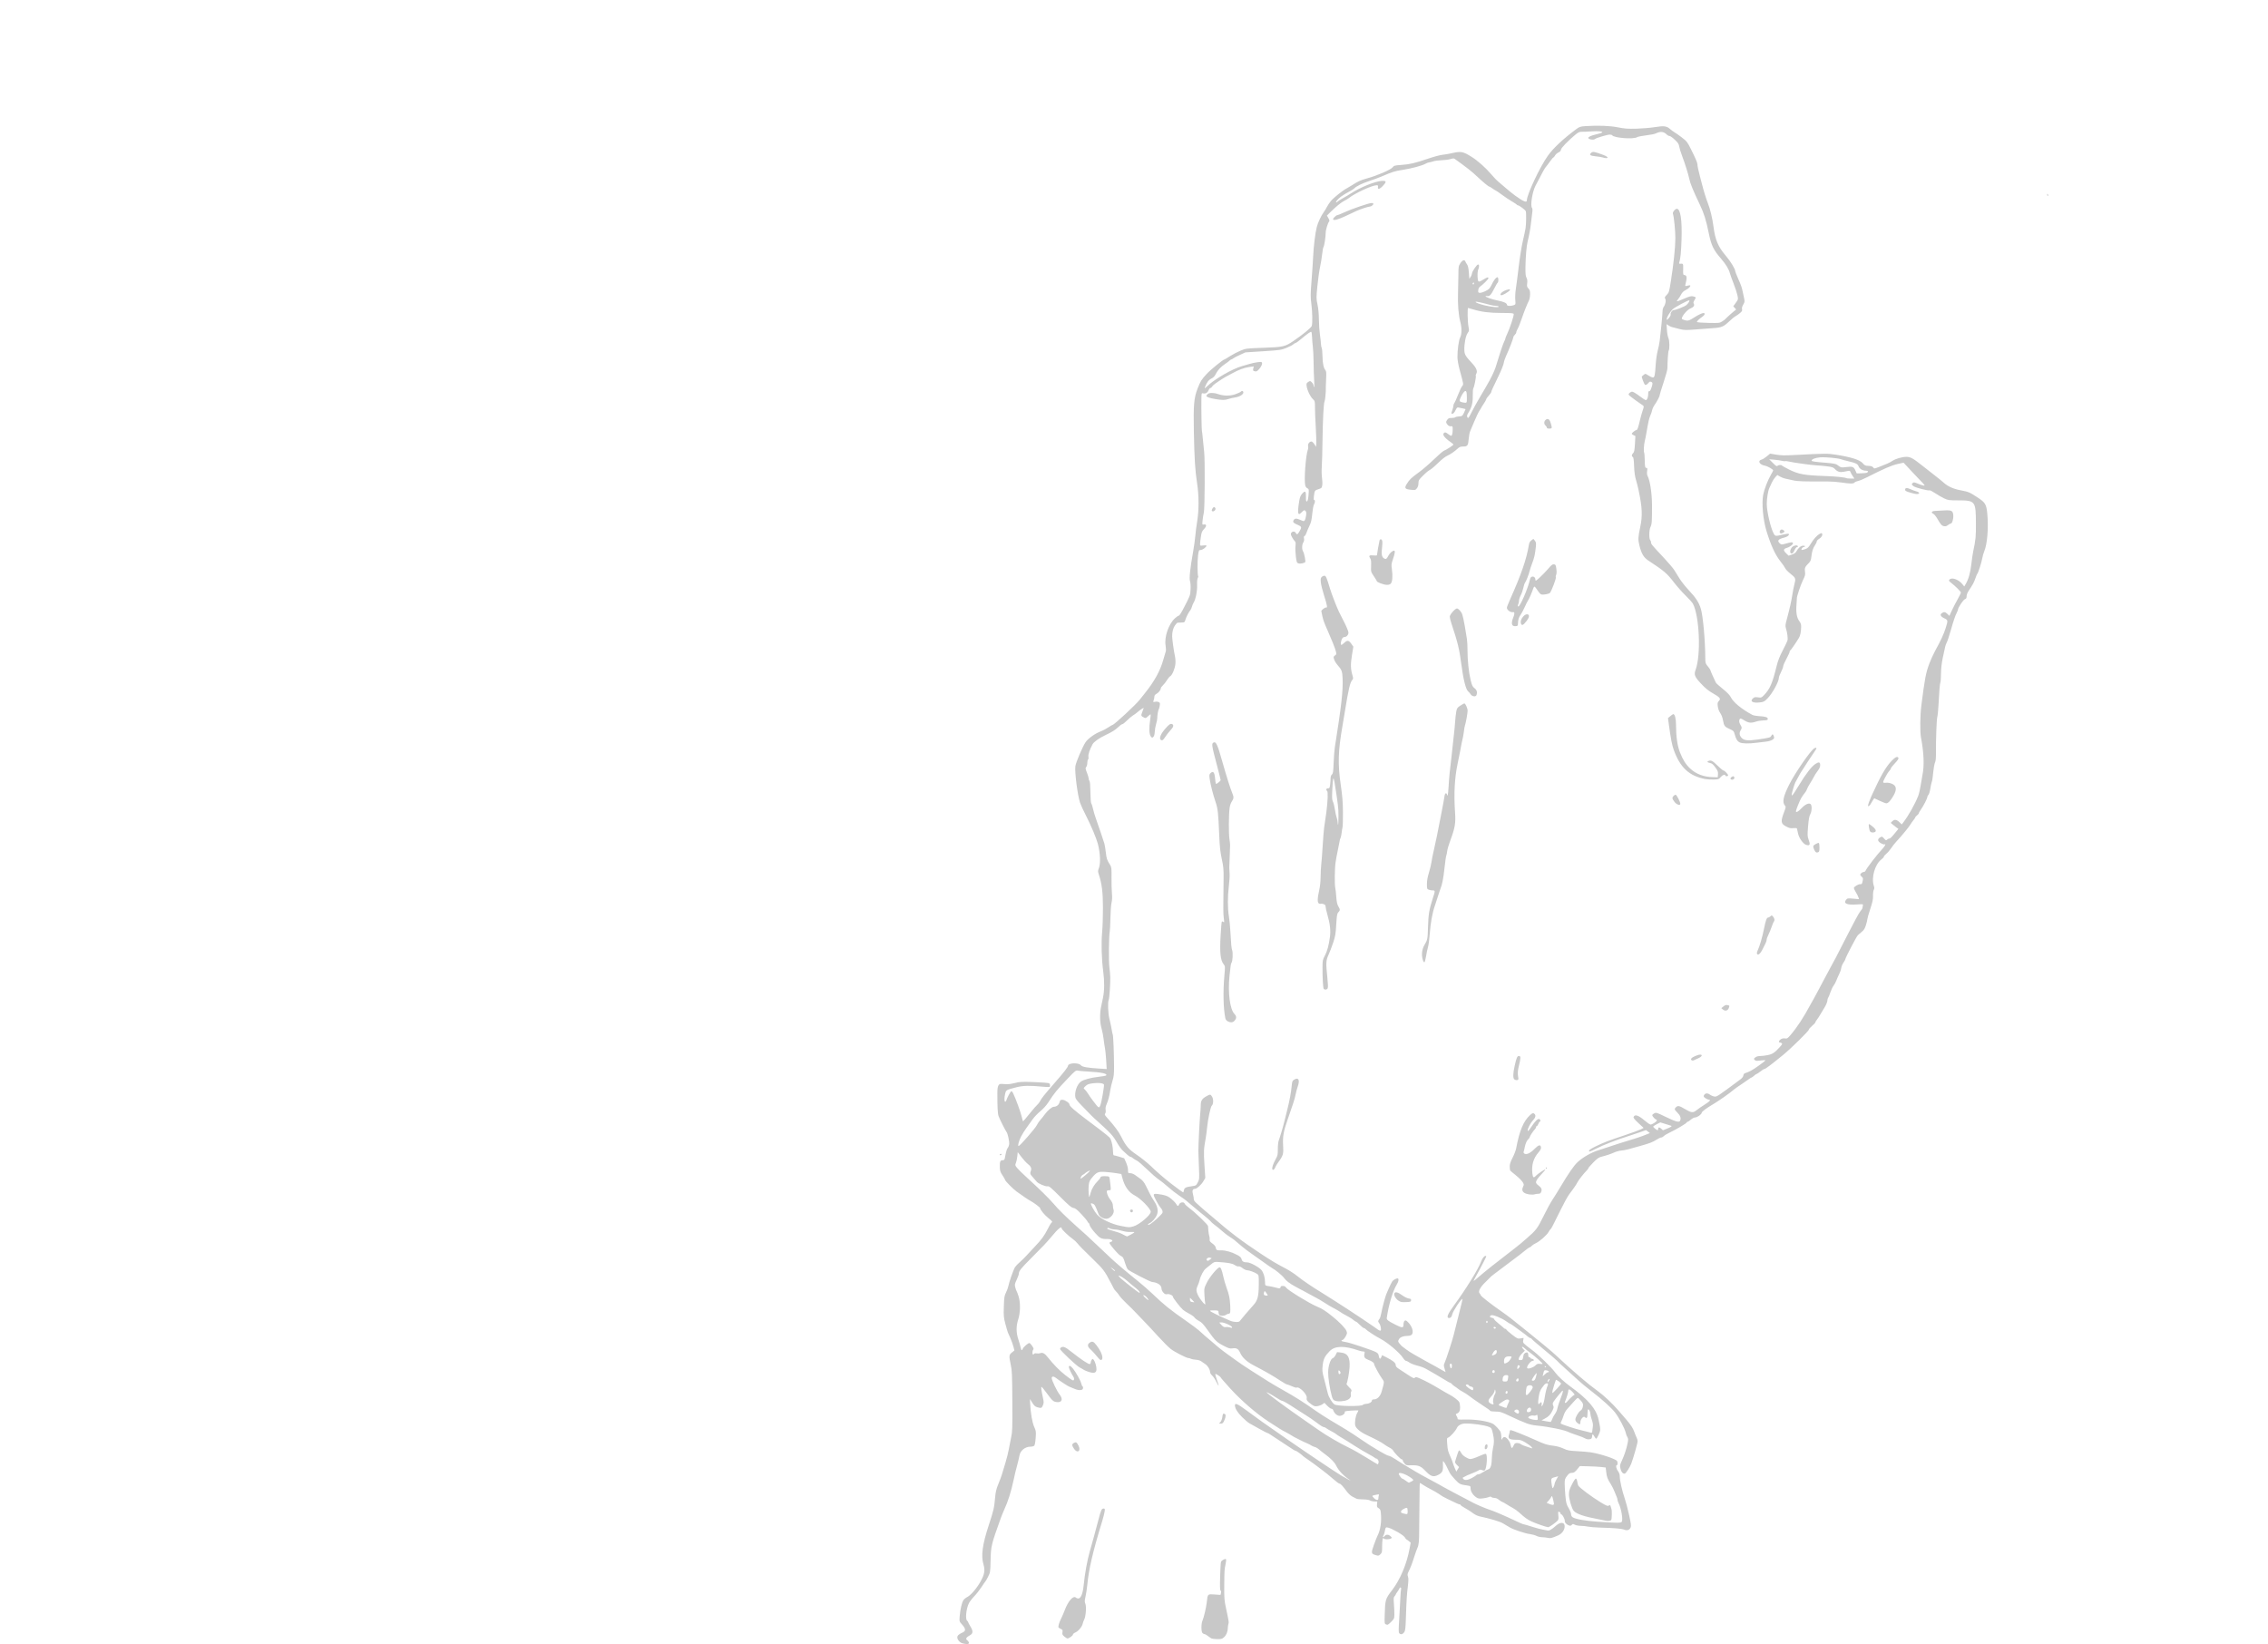 <?xml version="1.0" encoding="UTF-8" standalone="no"?>
<!-- Created with Inkscape (http://www.inkscape.org/) -->

<svg
   version="1.1"
   id="svg1"
   width="400"
   height="290"
   viewBox="0 0 400 290"
   xml:space="preserve"
   xmlns="http://www.w3.org/2000/svg"
   xmlns:svg="http://www.w3.org/2000/svg"><defs
     id="defs1" /><path
     style="fill:#c8c8c8;fill-opacity:1;stroke-width:0.476"
     d="m 169.729,289.792 c -0.439,-0.113 -0.893,-0.639 -0.893,-1.034 0,-0.322 0.249,-0.555 0.913,-0.855 0.669,-0.303 0.609,-0.686 -0.254,-1.624 -0.284,-0.308 -0.304,-0.409 -0.243,-1.196 0.099,-1.261 0.394,-2.528 0.679,-2.913 0.137,-0.186 0.435,-0.427 0.662,-0.536 0.613,-0.295 1.664,-1.521 2.345,-2.735 0.703,-1.252 0.823,-1.973 0.506,-3.04 -0.446,-1.501 -0.174,-3.504 0.933,-6.866 0.864,-2.624 0.965,-3.06 1.122,-4.846 0.094,-1.066 0.207,-1.541 0.583,-2.455 0.257,-0.623 0.541,-1.388 0.632,-1.699 0.091,-0.312 0.364,-1.218 0.606,-2.014 0.242,-0.796 0.505,-1.844 0.586,-2.329 0.08,-0.485 0.262,-1.419 0.405,-2.077 0.242,-1.116 0.258,-1.549 0.23,-6.469 -0.025,-4.662 -0.058,-5.405 -0.273,-6.411 -0.341,-1.594 -0.326,-1.757 0.2,-2.182 l 0.443,-0.358 -0.186,-0.709 c -0.102,-0.39 -0.336,-1.041 -0.519,-1.448 -0.183,-0.406 -0.382,-0.852 -0.441,-0.991 -0.059,-0.139 -0.259,-0.818 -0.443,-1.511 -0.31,-1.161 -0.331,-1.401 -0.277,-3.088 0.053,-1.657 0.09,-1.891 0.388,-2.484 0.181,-0.36 0.365,-0.868 0.409,-1.129 0.11,-0.648 0.906,-2.913 1.173,-3.335 0.12,-0.189 0.505,-0.59 0.856,-0.889 0.351,-0.3 0.911,-0.853 1.243,-1.229 0.332,-0.376 0.97,-1.063 1.418,-1.527 1.096,-1.136 1.695,-1.954 2.247,-3.07 0.254,-0.514 0.538,-0.998 0.631,-1.075 0.261,-0.216 0.22,-0.284 -0.532,-0.878 -0.637,-0.503 -1.439,-1.476 -1.439,-1.744 0,-0.121 -1.153,-0.989 -1.636,-1.232 -0.335,-0.168 -1.581,-1.006 -2.518,-1.694 -0.637,-0.467 -2.014,-1.86 -2.014,-2.037 0,-0.063 -0.207,-0.427 -0.46,-0.808 -0.405,-0.61 -0.462,-0.792 -0.476,-1.524 -0.017,-0.93 0.077,-1.145 0.509,-1.145 0.206,0 0.315,-0.086 0.356,-0.283 0.031,-0.156 0.121,-0.592 0.195,-0.97 0.075,-0.378 0.222,-0.782 0.326,-0.897 0.104,-0.116 0.222,-0.405 0.26,-0.644 0.07,-0.434 -0.238,-1.911 -0.453,-2.171 -0.191,-0.23 -1.234,-2.304 -1.412,-2.807 -0.158,-0.447 -0.221,-1.63 -0.215,-4.06 0.002,-0.746 0.061,-1.161 0.196,-1.369 0.181,-0.279 0.25,-0.295 1.03,-0.229 0.615,0.052 1.103,0.002 1.843,-0.185 0.915,-0.232 1.232,-0.247 3.462,-0.166 1.35,0.049 2.525,0.146 2.612,0.217 0.174,0.141 0.212,0.552 0.06,0.646 -0.053,0.031 -0.634,0.007 -1.29,-0.058 -2.267,-0.224 -3.367,-0.195 -4.592,0.119 -1.75,0.45 -1.781,0.467 -1.939,1.092 -0.177,0.704 -0.178,1.445 -4.6e-4,1.445 0.076,0 0.164,-0.102 0.197,-0.228 0.108,-0.413 0.733,-1.576 0.871,-1.622 0.075,-0.025 0.226,0.141 0.335,0.367 0.451,0.931 1.339,3.362 1.508,4.126 0.099,0.45 0.208,0.818 0.241,0.818 0.035,0 0.562,-0.623 1.174,-1.385 0.612,-0.762 1.218,-1.459 1.347,-1.55 0.129,-0.091 0.345,-0.374 0.48,-0.629 0.31,-0.584 0.703,-1.075 2.583,-3.232 1.74,-1.996 2.284,-2.699 2.348,-3.028 0.097,-0.503 1.867,-0.557 2.262,-0.069 0.239,0.296 1.088,0.451 3.182,0.583 l 1.372,0.086 -0.091,-1.555 c -0.05,-0.855 -0.15,-1.839 -0.221,-2.185 -0.072,-0.346 -0.177,-1.054 -0.233,-1.573 -0.057,-0.519 -0.217,-1.341 -0.357,-1.825 -0.311,-1.079 -0.342,-2.622 -0.078,-3.877 0.105,-0.498 0.251,-1.189 0.324,-1.535 0.261,-1.227 0.279,-2.953 0.048,-4.657 -0.292,-2.151 -0.371,-5.038 -0.191,-6.959 0.08,-0.851 0.143,-2.764 0.14,-4.252 -0.004,-2.777 -0.183,-4.22 -0.724,-5.88 -0.179,-0.549 -0.178,-0.649 0.007,-1.137 0.318,-0.834 0.248,-2.596 -0.17,-4.238 -0.248,-0.975 -1.211,-3.275 -2.075,-4.953 -0.457,-0.888 -0.941,-1.936 -1.074,-2.329 -0.437,-1.282 -0.981,-5.518 -0.83,-6.463 0.113,-0.71 1.26,-3.404 1.79,-4.208 0.445,-0.675 1.751,-1.598 2.76,-1.952 0.273,-0.096 0.819,-0.386 1.213,-0.646 0.395,-0.26 0.757,-0.472 0.805,-0.472 0.266,0 4.112,-3.569 4.781,-4.436 0.133,-0.173 0.556,-0.704 0.939,-1.18 1.649,-2.051 2.695,-3.954 3.215,-5.849 0.179,-0.651 0.374,-1.307 0.434,-1.458 0.064,-0.16 0.054,-0.603 -0.021,-1.07 -0.252,-1.528 0.528,-3.79 1.659,-4.812 0.276,-0.25 0.576,-0.454 0.667,-0.454 0.091,0 0.38,-0.411 0.643,-0.913 1.391,-2.655 1.376,-2.617 1.433,-3.697 0.031,-0.599 -0.007,-1.209 -0.095,-1.472 -0.166,-0.505 0.01,-2.181 0.554,-5.247 0.166,-0.935 0.338,-2.181 0.382,-2.769 0.045,-0.588 0.19,-1.721 0.323,-2.518 0.326,-1.95 0.322,-4.569 -0.01,-6.718 -0.351,-2.275 -0.477,-4.294 -0.572,-9.143 -0.091,-4.664 0.017,-5.928 0.648,-7.553 0.503,-1.297 0.69,-1.598 1.602,-2.587 0.71,-0.77 2.928,-2.574 3.164,-2.574 0.036,0 0.472,-0.26 0.968,-0.578 0.496,-0.318 1.332,-0.754 1.858,-0.969 0.943,-0.386 0.998,-0.393 4.031,-0.502 3.491,-0.126 3.82,-0.2 5.277,-1.192 1.685,-1.147 3.166,-2.361 3.248,-2.664 0.148,-0.544 0.112,-2.437 -0.073,-3.869 -0.162,-1.25 -0.158,-1.694 0.031,-4.091 0.116,-1.479 0.244,-3.397 0.284,-4.262 0.086,-1.85 0.369,-4.164 0.638,-5.214 0.205,-0.8 0.788,-2.041 1.246,-2.653 0.156,-0.208 0.398,-0.608 0.54,-0.89 0.141,-0.282 0.466,-0.763 0.721,-1.07 0.471,-0.567 2.078,-1.846 2.764,-2.201 0.208,-0.107 0.633,-0.36 0.944,-0.562 1.041,-0.675 1.528,-0.895 2.688,-1.216 1.774,-0.491 4.122,-1.504 4.451,-1.919 0.26,-0.328 0.361,-0.358 1.511,-0.44 1.568,-0.112 2.427,-0.311 4.722,-1.094 1.02,-0.348 2.181,-0.662 2.58,-0.697 0.4,-0.035 1.19,-0.173 1.756,-0.306 1.49,-0.35 1.904,-0.267 3.406,0.681 1.043,0.659 2.479,1.925 3.311,2.922 0.479,0.574 1.142,1.259 1.472,1.522 0.33,0.263 0.917,0.763 1.304,1.112 0.387,0.349 1.095,0.917 1.573,1.263 1.473,1.065 2.066,1.305 2.066,0.835 0,-1.021 2.315,-5.933 3.716,-7.883 0.96,-1.336 2.607,-2.885 4.877,-4.587 0.685,-0.513 0.783,-0.548 1.762,-0.615 2.201,-0.15 4.261,-0.072 5.724,0.219 1.184,0.235 1.718,0.273 3.273,0.231 1.022,-0.028 2.472,-0.15 3.222,-0.273 1.595,-0.26 2.067,-0.202 2.674,0.33 0.245,0.215 0.608,0.481 0.806,0.592 0.198,0.11 0.776,0.518 1.283,0.905 0.857,0.654 0.969,0.797 1.579,2.014 0.855,1.707 1.169,2.446 1.169,2.754 0,0.265 0.161,1.032 0.438,2.08 0.091,0.346 0.231,0.884 0.311,1.196 0.364,1.424 0.778,2.774 1.082,3.525 0.401,0.992 0.818,2.726 0.999,4.154 0.291,2.303 0.806,3.529 2.142,5.098 0.884,1.038 1.695,2.368 1.699,2.785 4.8e-4,0.077 0.248,0.701 0.55,1.385 0.498,1.129 0.612,1.463 0.771,2.251 0.028,0.139 0.124,0.582 0.212,0.986 0.152,0.693 0.145,0.763 -0.129,1.239 -0.193,0.335 -0.265,0.609 -0.213,0.813 0.061,0.243 -0.007,0.38 -0.322,0.649 -0.22,0.188 -0.516,0.406 -0.658,0.485 -0.377,0.21 -0.808,0.552 -1.332,1.058 -0.905,0.873 -1.335,1.054 -2.716,1.144 -0.692,0.045 -2.113,0.151 -3.157,0.236 -1.691,0.137 -1.994,0.131 -2.769,-0.057 -1.518,-0.369 -1.633,-0.406 -1.997,-0.644 l -0.356,-0.233 0.059,1.002 c 0.031,0.551 0.15,1.2 0.262,1.442 0.211,0.456 0.238,1.928 0.042,2.245 -0.091,0.147 -0.215,1.962 -0.21,3.07 0.002,0.258 -0.308,1.398 -0.687,2.533 -0.379,1.135 -0.689,2.149 -0.689,2.253 0,0.215 -0.54,1.231 -0.954,1.794 -0.152,0.208 -0.316,0.576 -0.363,0.818 -0.047,0.242 -0.19,0.667 -0.318,0.944 -0.225,0.488 -0.367,1.114 -0.699,3.084 -0.088,0.519 -0.22,1.176 -0.293,1.459 -0.154,0.592 -0.217,1.842 -0.102,2.029 0.043,0.069 0.086,0.629 0.097,1.244 0.021,1.254 0.062,1.436 0.324,1.436 0.145,0 0.166,0.115 0.1,0.552 -0.051,0.339 -0.025,0.658 0.065,0.827 0.45,0.841 0.79,3.072 0.795,5.227 0.007,2.868 -0.025,3.322 -0.269,3.818 -0.259,0.524 -0.282,2.077 -0.036,2.324 0.078,0.078 0.142,0.26 0.142,0.403 0,0.286 0.103,0.41 2.248,2.699 0.806,0.86 1.635,1.835 1.843,2.168 0.208,0.332 0.633,1.015 0.944,1.518 0.312,0.503 1.03,1.407 1.596,2.01 1.275,1.357 1.808,2.179 2.15,3.314 0.378,1.256 0.762,5.506 0.78,8.642 0.007,0.913 0.028,0.991 0.446,1.491 0.242,0.29 0.441,0.58 0.441,0.645 0,0.101 0.699,1.688 0.991,2.25 0.054,0.104 0.604,0.596 1.221,1.094 0.775,0.624 1.211,1.079 1.406,1.466 0.455,0.904 1.918,2.102 3.782,3.098 0.187,0.1 0.681,0.199 1.096,0.221 1.175,0.059 1.636,0.196 1.636,0.484 0,0.215 -0.098,0.25 -0.772,0.274 -0.424,0.014 -1.019,0.113 -1.322,0.218 -0.819,0.285 -1.289,0.241 -1.978,-0.183 -0.746,-0.459 -0.851,-0.466 -0.953,-0.061 -0.053,0.213 0.014,0.48 0.207,0.818 0.278,0.487 0.28,0.513 0.066,0.89 -0.303,0.533 -0.276,0.911 0.093,1.351 0.434,0.516 1.115,0.597 2.874,0.341 2.139,-0.311 2.274,-0.348 2.412,-0.664 0.157,-0.359 0.339,-0.303 0.458,0.142 0.08,0.298 0.038,0.378 -0.299,0.584 -0.216,0.131 -0.707,0.27 -1.092,0.308 -0.385,0.038 -1.125,0.127 -1.645,0.196 -1.377,0.184 -2.593,0.157 -3.025,-0.067 -0.408,-0.211 -0.634,-0.589 -0.868,-1.455 -0.143,-0.53 -0.211,-0.6 -0.845,-0.88 -0.905,-0.398 -1.032,-0.559 -1.199,-1.516 -0.086,-0.498 -0.274,-0.997 -0.49,-1.308 -0.22,-0.316 -0.382,-0.753 -0.436,-1.174 -0.075,-0.584 -0.051,-0.708 0.188,-0.962 0.385,-0.41 0.205,-0.64 -1.073,-1.367 -0.778,-0.442 -1.309,-0.875 -2.06,-1.678 -1.145,-1.223 -1.29,-1.593 -0.968,-2.46 0.961,-2.59 0.685,-9.409 -0.47,-11.643 -0.104,-0.201 -0.68,-0.844 -1.28,-1.429 -0.6,-0.585 -1.505,-1.602 -2.01,-2.259 -1.29,-1.678 -1.75,-2.074 -4.561,-3.922 -0.85,-0.559 -1.234,-1.209 -1.601,-2.715 -0.246,-1.009 -0.226,-1.433 0.149,-3.181 0.427,-1.988 0.366,-3.444 -0.273,-6.483 -0.116,-0.554 -0.332,-1.404 -0.479,-1.888 -0.184,-0.608 -0.285,-1.35 -0.323,-2.392 -0.041,-1.105 -0.103,-1.538 -0.23,-1.611 -0.241,-0.14 -0.217,-0.415 0.061,-0.681 0.189,-0.182 0.25,-0.495 0.316,-1.621 l 0.081,-1.395 -0.316,-0.144 c -0.174,-0.079 -0.316,-0.198 -0.316,-0.263 0,-0.155 0.618,-0.641 0.815,-0.641 0.166,0 0.33,-0.469 0.641,-1.825 0.111,-0.485 0.318,-1.217 0.459,-1.627 0.229,-0.664 0.236,-0.76 0.063,-0.881 -0.106,-0.075 -0.704,-0.493 -1.327,-0.93 -0.624,-0.437 -1.165,-0.876 -1.203,-0.975 -0.041,-0.107 0.062,-0.267 0.253,-0.392 0.304,-0.199 0.348,-0.198 0.763,0.024 0.242,0.131 0.753,0.48 1.136,0.778 0.383,0.297 0.776,0.54 0.873,0.54 0.23,0 0.422,-0.518 0.422,-1.137 0,-0.35 0.047,-0.473 0.163,-0.429 0.104,0.04 0.24,-0.153 0.378,-0.539 0.267,-0.745 0.27,-0.993 0.018,-1.091 -0.277,-0.106 -0.26,-0.113 -0.603,0.256 -0.177,0.192 -0.387,0.302 -0.494,0.261 -0.169,-0.065 -0.696,-1.44 -0.579,-1.511 0.028,-0.017 0.176,-0.136 0.331,-0.267 0.277,-0.233 0.288,-0.232 0.786,0.097 0.277,0.184 0.63,0.348 0.783,0.364 0.337,0.036 0.412,-0.291 0.541,-2.362 0.048,-0.762 0.2,-1.809 0.338,-2.329 0.138,-0.519 0.3,-1.312 0.359,-1.762 0.176,-1.335 0.499,-4.692 0.503,-5.229 0.002,-0.274 0.088,-0.61 0.191,-0.746 0.319,-0.422 0.463,-1.156 0.284,-1.444 -0.138,-0.221 -0.106,-0.306 0.26,-0.683 0.396,-0.409 0.433,-0.528 0.724,-2.364 0.489,-3.085 0.803,-6.097 0.801,-7.66 -0.002,-1.338 -0.254,-3.828 -0.433,-4.289 -0.101,-0.259 0.387,-0.873 0.694,-0.873 0.645,0 0.943,1.976 0.827,5.476 -0.073,2.194 -0.184,3.309 -0.397,3.981 -0.063,0.198 -0.028,0.251 0.151,0.232 0.55,-0.058 0.564,-0.031 0.534,0.98 -0.028,0.915 -0.01,0.978 0.243,1.016 0.439,0.065 0.467,0.439 0.131,1.785 -0.028,0.118 0.025,0.171 0.142,0.14 0.553,-0.142 0.755,-0.159 0.751,-0.06 -0.007,0.224 -0.328,0.521 -0.844,0.785 -0.371,0.189 -0.614,0.434 -0.8,0.805 -0.147,0.293 -0.384,0.66 -0.527,0.816 -0.142,0.156 -0.228,0.313 -0.191,0.351 0.038,0.037 0.594,-0.163 1.236,-0.446 0.904,-0.398 1.256,-0.495 1.558,-0.43 0.591,0.127 0.609,0.165 0.311,0.646 -0.21,0.34 -0.245,0.497 -0.143,0.659 0.192,0.307 -0.021,0.611 -0.59,0.838 -0.584,0.234 -1.517,1.34 -1.517,1.8 0,0.071 0.238,0.193 0.528,0.271 0.571,0.154 0.736,0.101 1.8,-0.571 0.653,-0.413 1.264,-0.694 1.506,-0.694 0.303,0 0.226,0.343 -0.133,0.592 -0.683,0.473 -1.117,0.902 -1.017,1.003 0.058,0.058 0.973,0.123 2.034,0.145 1.883,0.039 1.942,0.031 2.436,-0.28 0.278,-0.176 0.553,-0.394 0.609,-0.484 0.08,-0.128 1.529,-1.4 1.795,-1.575 0.031,-0.021 -0.066,-0.159 -0.215,-0.308 l -0.272,-0.271 0.443,-0.616 c 0.441,-0.614 0.442,-0.619 0.298,-1.33 -0.08,-0.393 -0.39,-1.338 -0.69,-2.102 -0.3,-0.763 -0.586,-1.556 -0.635,-1.762 -0.173,-0.718 -0.706,-1.601 -1.566,-2.596 -1.344,-1.556 -1.724,-2.338 -2.152,-4.431 -0.491,-2.403 -0.849,-3.55 -1.598,-5.116 -1.156,-2.419 -1.716,-3.788 -1.854,-4.532 -0.128,-0.687 -0.804,-2.845 -1.269,-4.052 -0.232,-0.602 -0.458,-1.338 -0.502,-1.636 -0.066,-0.444 -0.206,-0.663 -0.772,-1.204 -0.38,-0.363 -0.798,-0.661 -0.929,-0.661 -0.131,0 -0.347,-0.109 -0.48,-0.242 -0.562,-0.562 -1.132,-0.621 -1.979,-0.204 -0.197,0.097 -0.954,0.245 -1.681,0.328 -0.727,0.083 -1.451,0.231 -1.609,0.329 -0.648,0.402 -4.081,0.132 -4.376,-0.344 -0.04,-0.065 -0.236,-0.118 -0.436,-0.118 -0.407,0 -2.387,0.591 -2.573,0.767 -0.251,0.239 -1.203,0.094 -1.201,-0.183 0.002,-0.201 0.544,-0.434 1.54,-0.662 0.467,-0.107 0.879,-0.244 0.916,-0.304 0.117,-0.189 -0.712,-0.266 -1.953,-0.18 -0.658,0.046 -1.41,0.076 -1.672,0.067 -0.388,-0.01 -0.597,0.084 -1.127,0.522 -1.292,1.07 -2.522,2.35 -2.537,2.641 -0.01,0.195 -0.151,0.351 -0.441,0.488 -0.234,0.111 -0.505,0.352 -0.602,0.536 -0.096,0.184 -0.222,0.335 -0.279,0.335 -0.057,0 -0.341,0.338 -0.631,0.752 -0.29,0.414 -0.612,0.837 -0.715,0.94 -0.166,0.166 -0.641,1.03 -1.836,3.343 -0.543,1.051 -0.923,3.537 -0.591,3.869 0.105,0.105 0.107,0.398 0.004,1.127 -0.076,0.541 -0.171,1.324 -0.21,1.739 -0.069,0.722 -0.331,2.133 -0.575,3.094 -0.185,0.73 -0.354,2.705 -0.377,4.395 -0.017,1.236 0.021,1.654 0.182,1.951 0.147,0.274 0.181,0.544 0.124,0.981 -0.069,0.524 -0.039,0.645 0.221,0.923 0.249,0.266 0.298,0.444 0.287,1.046 -0.007,0.399 -0.101,0.89 -0.208,1.091 -0.274,0.514 -0.897,2.082 -1.27,3.197 -0.292,0.872 -0.55,1.495 -0.845,2.044 -0.065,0.12 -0.118,0.296 -0.118,0.39 0,0.094 -0.113,0.274 -0.252,0.399 -0.139,0.125 -0.252,0.305 -0.252,0.4 0,0.225 -0.795,2.289 -1.252,3.251 -0.198,0.415 -0.397,1.01 -0.443,1.322 -0.046,0.312 -0.442,1.303 -0.879,2.203 -1.094,2.25 -1.327,2.764 -1.327,2.921 0,0.074 -0.197,0.354 -0.438,0.621 -0.241,0.267 -0.439,0.551 -0.441,0.631 -0.002,0.08 -0.201,0.439 -0.443,0.799 -0.242,0.36 -0.441,0.68 -0.441,0.712 0,0.031 -0.142,0.266 -0.316,0.522 -0.174,0.256 -0.575,1.088 -0.891,1.85 -0.317,0.762 -0.656,1.564 -0.754,1.783 -0.099,0.219 -0.214,0.842 -0.257,1.385 -0.089,1.14 -0.215,1.301 -1.011,1.301 -0.413,0 -0.624,0.08 -0.909,0.346 -0.567,0.529 -1.316,1.041 -1.919,1.311 -0.299,0.134 -0.975,0.669 -1.5,1.188 -0.526,0.519 -1.15,1.061 -1.388,1.204 -0.535,0.322 -0.648,0.417 -1.471,1.229 -0.594,0.586 -0.661,0.708 -0.661,1.195 0,0.366 -0.089,0.655 -0.273,0.889 -0.26,0.33 -0.31,0.343 -1.035,0.268 -1.086,-0.113 -1.209,-0.283 -0.754,-1.029 0.475,-0.778 0.758,-1.049 2.188,-2.092 0.658,-0.48 1.837,-1.495 2.62,-2.257 0.783,-0.761 1.563,-1.437 1.734,-1.502 0.437,-0.166 1.689,-0.98 1.685,-1.096 -0.002,-0.053 -0.207,-0.238 -0.455,-0.411 -1.188,-0.828 -1.583,-1.4 -1.158,-1.675 0.164,-0.105 0.305,-0.061 0.652,0.203 0.244,0.186 0.497,0.338 0.563,0.338 0.164,0 0.271,-0.452 0.273,-1.147 9.2e-4,-0.532 -0.021,-0.577 -0.282,-0.534 -0.305,0.05 -0.576,-0.128 -0.802,-0.525 -0.113,-0.199 -0.092,-0.318 0.103,-0.595 0.201,-0.285 0.339,-0.346 0.777,-0.346 0.293,0 0.586,-0.053 0.652,-0.118 0.066,-0.065 0.374,-0.136 0.685,-0.157 0.532,-0.037 0.582,-0.073 0.842,-0.606 0.152,-0.312 0.28,-0.602 0.284,-0.645 0.004,-0.043 -0.205,-0.114 -0.465,-0.157 -0.26,-0.043 -0.597,-0.113 -0.75,-0.155 -0.235,-0.065 -0.322,0.014 -0.56,0.503 -0.18,0.37 -0.364,0.58 -0.508,0.58 -0.273,0 -0.271,0.031 -0.038,-0.629 0.104,-0.295 0.189,-0.651 0.189,-0.793 0,-0.142 0.074,-0.347 0.165,-0.456 0.091,-0.109 0.378,-0.749 0.639,-1.421 0.261,-0.672 0.588,-1.367 0.727,-1.544 0.283,-0.359 0.309,-0.185 -0.464,-3.024 -0.196,-0.719 -0.348,-1.61 -0.353,-2.077 -0.018,-1.258 0.229,-3.035 0.485,-3.525 0.29,-0.555 0.297,-1.672 0.017,-2.725 -0.318,-1.189 -0.472,-3.119 -0.403,-5.038 0.035,-0.957 0.064,-2.423 0.067,-3.258 0.004,-1.434 0.025,-1.546 0.347,-2.046 0.359,-0.554 0.739,-0.687 0.88,-0.308 0.045,0.121 0.184,0.362 0.309,0.535 0.156,0.216 0.253,0.661 0.311,1.422 l 0.083,1.107 0.232,-0.352 c 0.128,-0.193 0.232,-0.459 0.233,-0.59 9.2e-4,-0.33 0.854,-1.586 1.078,-1.586 0.221,0 0.23,0.43 0.017,0.919 -0.087,0.202 -0.134,0.727 -0.11,1.227 0.049,1.028 0.125,1.064 1.048,0.497 0.681,-0.419 0.862,-0.462 0.862,-0.204 0,0.161 -0.963,1.115 -1.515,1.502 -0.14,0.098 -0.255,0.349 -0.275,0.599 -0.031,0.379 0.002,0.434 0.28,0.458 0.173,0.014 0.626,-0.127 1.007,-0.315 0.611,-0.302 0.738,-0.434 1.077,-1.123 0.646,-1.311 1.189,-1.706 1.189,-0.863 0,0.238 -0.056,0.468 -0.124,0.51 -0.068,0.042 -0.328,0.484 -0.577,0.983 -0.576,1.153 -0.851,1.454 -1.255,1.377 -0.17,-0.031 -0.31,-0.021 -0.31,0.024 0,0.161 1.115,0.556 2.154,0.765 1.125,0.226 1.622,0.458 1.622,0.759 0,0.222 0.685,0.254 1.205,0.056 0.334,-0.127 0.339,-0.146 0.266,-0.937 -0.044,-0.476 -4.9e-4,-1.288 0.106,-1.979 0.1,-0.644 0.328,-2.418 0.508,-3.941 0.179,-1.523 0.498,-3.506 0.707,-4.406 0.21,-0.9 0.428,-1.92 0.485,-2.266 0.119,-0.726 0.15,-2.65 0.05,-3.021 -0.065,-0.238 -1.175,-1.07 -1.427,-1.07 -0.064,0 -0.136,-0.046 -0.159,-0.102 -0.025,-0.056 -0.382,-0.294 -0.797,-0.529 -0.415,-0.235 -1.208,-0.763 -1.762,-1.173 -0.554,-0.41 -1.092,-0.776 -1.196,-0.815 -0.104,-0.038 -0.364,-0.201 -0.578,-0.362 -0.214,-0.161 -0.433,-0.292 -0.485,-0.292 -0.165,0 -1.094,-0.766 -2.242,-1.847 -0.928,-0.874 -1.674,-1.46 -3.863,-3.035 -0.184,-0.132 -0.325,-0.129 -0.776,0.014 -0.304,0.097 -1.002,0.188 -1.553,0.202 -0.551,0.014 -1.23,0.107 -1.511,0.204 -0.28,0.098 -0.605,0.178 -0.722,0.179 -0.117,9.23e-4 -0.4,0.109 -0.629,0.241 -0.59,0.338 -2.444,0.834 -4.067,1.086 -1.37,0.213 -1.688,0.313 -3.65,1.148 -0.554,0.236 -1.545,0.601 -2.203,0.812 -1.184,0.38 -2.349,0.955 -2.637,1.302 -0.082,0.099 -0.499,0.361 -0.927,0.582 -0.428,0.221 -1.041,0.593 -1.362,0.827 -0.582,0.423 -1.105,1.054 -0.874,1.054 0.067,0 0.156,-0.055 0.198,-0.123 0.042,-0.067 0.456,-0.333 0.92,-0.589 0.464,-0.256 1.156,-0.67 1.536,-0.919 1.539,-1.006 4.171,-2.077 5.287,-2.152 0.917,-0.061 0.971,0.109 0.271,0.867 -0.56,0.607 -0.964,0.704 -0.87,0.21 0.051,-0.265 0.01,-0.315 -0.241,-0.315 -0.792,0 -3.92,1.449 -4.908,2.273 -0.128,0.106 -0.458,0.304 -0.735,0.439 -0.556,0.271 -1.56,1.084 -2.502,2.025 l -0.613,0.612 0.261,0.454 c 0.168,0.292 0.217,0.497 0.139,0.575 -0.236,0.236 -0.62,1.492 -0.62,2.029 0,0.724 -0.249,2.32 -0.39,2.492 -0.061,0.076 -0.166,0.642 -0.232,1.259 -0.066,0.617 -0.233,1.631 -0.37,2.254 -0.137,0.623 -0.348,2.121 -0.467,3.329 -0.21,2.115 -0.209,2.236 0.014,3.273 0.148,0.683 0.239,1.652 0.249,2.65 0.007,0.865 0.092,2.083 0.184,2.706 0.092,0.623 0.174,1.359 0.182,1.636 0.007,0.277 0.066,0.584 0.129,0.682 0.063,0.098 0.125,0.752 0.138,1.453 0.025,1.292 0.196,2.1 0.526,2.479 0.142,0.163 0.168,0.479 0.119,1.448 -0.035,0.681 -0.06,1.352 -0.057,1.491 0.014,0.619 -4.8e-4,0.932 -0.076,1.685 -0.044,0.442 -0.116,0.861 -0.158,0.93 -0.15,0.243 -0.303,3.21 -0.348,6.762 -0.025,1.973 -0.083,4.097 -0.13,4.72 -0.047,0.623 -0.028,1.501 0.041,1.951 0.069,0.45 0.087,1.042 0.039,1.316 -0.08,0.46 -0.132,0.512 -0.682,0.682 -0.638,0.198 -0.662,0.236 -0.79,1.243 -0.057,0.446 -0.039,0.661 0.054,0.661 0.194,0 0.171,0.46 -0.039,0.791 -0.097,0.153 -0.235,0.897 -0.307,1.653 -0.104,1.102 -0.204,1.526 -0.506,2.14 -0.207,0.421 -0.44,0.973 -0.518,1.226 -0.078,0.253 -0.223,0.492 -0.322,0.53 -0.127,0.049 -0.158,0.182 -0.104,0.45 0.05,0.25 0.007,0.488 -0.128,0.693 -0.253,0.387 -0.265,1.243 -0.021,1.615 0.186,0.284 0.47,1.738 0.362,1.852 -0.179,0.191 -0.892,0.329 -1.183,0.228 -0.298,-0.103 -0.336,-0.201 -0.468,-1.208 -0.079,-0.603 -0.109,-1.424 -0.067,-1.825 0.06,-0.566 0.035,-0.762 -0.113,-0.881 -0.104,-0.084 -0.323,-0.397 -0.485,-0.694 -0.226,-0.415 -0.264,-0.591 -0.161,-0.755 0.2,-0.32 0.633,-0.337 0.797,-0.031 0.192,0.358 0.321,0.326 0.609,-0.15 0.501,-0.827 0.482,-0.934 -0.217,-1.235 -0.809,-0.348 -0.957,-0.52 -0.743,-0.864 0.204,-0.327 0.513,-0.327 1.233,-5.54e-4 0.516,0.234 0.576,0.238 0.713,0.051 0.082,-0.113 0.189,-0.49 0.237,-0.838 0.068,-0.496 0.044,-0.676 -0.114,-0.834 -0.185,-0.185 -0.239,-0.165 -0.649,0.232 -0.374,0.363 -0.468,0.403 -0.574,0.246 -0.131,-0.195 -0.079,-1.01 0.15,-2.342 0.096,-0.557 0.234,-0.881 0.502,-1.174 0.531,-0.582 0.684,-0.456 0.661,0.541 -0.014,0.626 0.025,0.837 0.15,0.837 0.171,0 0.275,-0.501 0.341,-1.636 0.028,-0.481 -0.01,-0.585 -0.247,-0.689 -0.158,-0.07 -0.318,-0.288 -0.368,-0.504 -0.231,-0.993 0.088,-5.323 0.465,-6.315 0.066,-0.173 0.085,-0.455 0.042,-0.626 -0.09,-0.358 0.237,-0.804 0.588,-0.804 0.121,0 0.353,0.213 0.515,0.472 l 0.296,0.472 0.041,-0.629 c 0.021,-0.346 -0.021,-1.649 -0.095,-2.895 -0.075,-1.246 -0.135,-2.779 -0.135,-3.407 3.2e-4,-1.11 -0.01,-1.151 -0.387,-1.511 -0.464,-0.442 -0.978,-1.514 -1.078,-2.247 -0.065,-0.476 -0.038,-0.553 0.268,-0.753 0.332,-0.217 0.349,-0.216 0.643,0.061 0.166,0.157 0.303,0.42 0.303,0.585 0,0.165 0.043,0.274 0.095,0.242 0.052,-0.031 0.057,-0.588 0.01,-1.235 -0.046,-0.647 -0.09,-2.026 -0.098,-3.064 -0.007,-1.038 -0.067,-2.285 -0.13,-2.769 -0.063,-0.485 -0.127,-1.266 -0.142,-1.736 -0.017,-0.47 -0.075,-0.884 -0.133,-0.92 -0.117,-0.072 -0.658,0.308 -1.845,1.3 -0.437,0.365 -0.858,0.663 -0.936,0.663 -0.078,0 -0.259,0.11 -0.402,0.243 -0.143,0.134 -0.692,0.416 -1.22,0.627 -0.907,0.363 -1.134,0.395 -4.091,0.585 l -3.131,0.201 -1.007,0.46 c -0.554,0.253 -1.082,0.532 -1.173,0.619 -0.091,0.087 -0.219,0.159 -0.283,0.159 -0.064,0 -0.218,0.099 -0.341,0.22 -0.123,0.121 -0.46,0.375 -0.748,0.564 -0.76,0.498 -1.345,1.122 -1.66,1.773 -0.199,0.411 -0.417,0.64 -0.783,0.821 -0.485,0.24 -0.823,0.693 -1.134,1.518 -0.109,0.289 -0.059,0.266 0.419,-0.193 1.285,-1.233 4.389,-3.026 6.081,-3.512 0.415,-0.12 1.01,-0.292 1.322,-0.383 0.972,-0.284 2.055,-0.44 2.181,-0.314 0.19,0.19 -0.017,0.745 -0.464,1.23 -0.35,0.381 -0.47,0.44 -0.76,0.367 -0.309,-0.077 -0.336,-0.127 -0.26,-0.473 l 0.085,-0.387 -0.674,0.088 c -1.005,0.131 -2.047,0.518 -3.254,1.208 -0.104,0.059 -0.415,0.223 -0.692,0.363 -0.277,0.141 -0.737,0.411 -1.022,0.602 -0.285,0.191 -0.75,0.501 -1.033,0.691 -0.283,0.189 -0.576,0.458 -0.651,0.598 -0.075,0.14 -0.212,0.254 -0.305,0.254 -0.093,0 -0.24,0.172 -0.328,0.382 -0.191,0.462 -0.544,0.673 -0.954,0.57 -0.303,-0.076 -0.303,-0.075 -0.321,1.091 -0.025,1.697 0.037,5.433 0.092,5.526 0.025,0.044 0.104,0.723 0.173,1.511 0.069,0.787 0.169,1.771 0.222,2.186 0.16,1.256 0.116,9.981 -0.054,10.699 -0.082,0.346 -0.183,0.976 -0.224,1.399 -0.074,0.76 -0.071,0.769 0.226,0.712 0.504,-0.096 0.522,0.294 0.036,0.795 -0.362,0.373 -0.445,0.577 -0.565,1.382 -0.077,0.52 -0.14,1.092 -0.14,1.272 0,0.315 0.021,0.324 0.566,0.249 0.325,-0.044 0.566,-0.028 0.566,0.041 0,0.239 -0.7,0.758 -1.023,0.758 -0.32,0 -0.338,0.038 -0.466,0.976 -0.131,0.96 -0.114,3.506 0.025,3.644 0.039,0.039 0.004,0.191 -0.079,0.337 -0.09,0.161 -0.134,0.642 -0.111,1.211 0.043,1.043 -0.232,2.469 -0.596,3.086 -0.125,0.211 -0.268,0.551 -0.319,0.757 -0.051,0.206 -0.164,0.459 -0.251,0.563 -0.301,0.361 -0.737,1.199 -0.884,1.699 -0.143,0.486 -0.168,0.504 -0.708,0.52 -0.308,0.01 -0.623,0.025 -0.7,0.031 -0.077,0.007 -0.295,0.247 -0.483,0.532 -0.299,0.451 -0.463,1.122 -0.46,1.874 0.002,0.482 0.303,2.661 0.465,3.366 0.112,0.488 0.152,1.061 0.105,1.511 -0.088,0.846 -0.566,1.976 -0.915,2.162 -0.134,0.072 -0.386,0.372 -0.56,0.668 -0.174,0.296 -0.492,0.704 -0.706,0.908 -0.214,0.203 -0.389,0.446 -0.389,0.539 0,0.287 -0.396,0.793 -0.774,0.989 -0.244,0.126 -0.359,0.283 -0.359,0.489 0,0.167 -0.058,0.456 -0.129,0.643 -0.126,0.331 -0.119,0.337 0.262,0.261 0.215,-0.043 0.504,-0.018 0.642,0.056 0.214,0.114 0.238,0.213 0.164,0.66 -0.048,0.289 -0.131,0.582 -0.184,0.651 -0.104,0.135 -0.252,1.058 -0.251,1.57 4.3e-4,0.171 -0.093,0.624 -0.207,1.007 -0.114,0.383 -0.22,0.998 -0.236,1.367 -0.017,0.435 -0.104,0.745 -0.242,0.881 -0.2,0.197 -0.23,0.191 -0.458,-0.087 -0.287,-0.35 -0.329,-1.499 -0.106,-2.93 0.075,-0.486 0.11,-0.911 0.076,-0.945 -0.035,-0.035 -0.24,0.113 -0.457,0.326 -0.343,0.335 -0.433,0.368 -0.674,0.243 -0.581,-0.302 -0.596,-0.344 -0.334,-1.007 0.135,-0.343 0.246,-0.651 0.246,-0.685 0,-0.096 -0.654,0.333 -1.07,0.703 -0.208,0.184 -0.576,0.454 -0.818,0.599 -0.242,0.145 -0.722,0.551 -1.065,0.901 -0.343,0.35 -0.71,0.637 -0.813,0.637 -0.104,0 -0.417,0.224 -0.697,0.498 -0.519,0.508 -1.139,0.898 -2.287,1.437 -1.108,0.52 -2.04,1.184 -2.27,1.615 -0.526,0.986 -0.796,1.805 -0.723,2.194 0.043,0.228 0.018,0.43 -0.064,0.479 -0.075,0.047 -0.137,0.318 -0.137,0.602 0,0.285 -0.085,0.611 -0.188,0.726 -0.168,0.186 -0.154,0.294 0.126,1.009 0.173,0.441 0.314,0.921 0.314,1.067 0,0.146 0.062,0.327 0.137,0.403 0.084,0.084 0.145,0.839 0.157,1.957 0.014,1.084 0.075,1.891 0.157,1.997 0.075,0.097 0.209,0.516 0.298,0.932 0.089,0.415 0.325,1.208 0.525,1.762 0.402,1.114 1.316,3.816 1.491,4.406 0.062,0.208 0.173,0.896 0.248,1.53 0.134,1.144 0.2,1.338 0.74,2.184 0.26,0.408 0.28,0.577 0.265,2.266 -0.01,1.004 0.025,2.259 0.073,2.788 0.059,0.639 0.036,1.19 -0.07,1.636 -0.088,0.37 -0.177,1.58 -0.198,2.687 -0.021,1.108 -0.074,2.184 -0.117,2.392 -0.157,0.753 -0.207,5.166 -0.07,6.231 0.076,0.588 0.148,1.41 0.16,1.825 0.031,1.027 -0.151,3.732 -0.266,3.965 -0.208,0.421 -0.13,2.449 0.133,3.462 0.144,0.554 0.313,1.347 0.377,1.762 0.064,0.415 0.152,0.84 0.198,0.944 0.095,0.218 0.221,3.371 0.227,5.666 0.004,1.276 -0.049,1.743 -0.271,2.455 -0.151,0.484 -0.331,1.247 -0.399,1.698 -0.156,1.035 -0.361,1.808 -0.655,2.476 -0.154,0.349 -0.207,0.676 -0.159,0.974 0.045,0.277 0.014,0.522 -0.085,0.639 -0.132,0.158 -0.077,0.28 0.33,0.732 1.319,1.464 2.046,2.44 2.504,3.36 0.833,1.675 1.292,2.207 2.761,3.205 0.765,0.519 1.873,1.407 2.461,1.972 1.135,1.09 2.229,2.039 3.539,3.068 0.829,0.651 2.105,1.573 2.178,1.573 0.025,0 0.076,-0.171 0.117,-0.379 0.088,-0.44 0.328,-0.561 1.403,-0.711 0.733,-0.102 0.764,-0.122 1.045,-0.672 0.284,-0.554 0.288,-0.617 0.194,-2.895 -0.053,-1.281 -0.096,-2.47 -0.095,-2.643 0.004,-1.082 0.216,-5.41 0.311,-6.357 0.062,-0.623 0.115,-1.427 0.116,-1.787 0.002,-0.745 0.249,-1.109 1.044,-1.542 0.621,-0.338 0.68,-0.33 0.96,0.13 0.262,0.431 0.226,1.334 -0.062,1.562 -0.209,0.166 -0.676,2.333 -0.826,3.839 -0.066,0.658 -0.176,1.507 -0.245,1.888 -0.356,1.972 -0.375,2.357 -0.226,4.676 l 0.151,2.347 -0.334,0.57 c -0.368,0.629 -1.156,1.344 -1.48,1.344 -0.418,0 -0.537,0.328 -0.356,0.976 0.092,0.328 0.157,0.719 0.144,0.87 -0.018,0.194 0.204,0.468 0.762,0.944 0.431,0.369 0.813,0.709 0.848,0.755 0.035,0.047 0.276,0.254 0.536,0.46 0.26,0.206 0.797,0.659 1.195,1.006 2.918,2.545 5.108,4.209 8.387,6.374 2.003,1.322 2.78,1.785 4.501,2.684 0.599,0.313 1.505,0.903 2.014,1.312 0.966,0.776 2.652,1.923 4.261,2.896 0.519,0.314 1.624,1.011 2.455,1.549 0.831,0.538 1.822,1.178 2.203,1.423 1.083,0.697 3.905,2.583 4.532,3.029 0.312,0.222 0.691,0.491 0.844,0.599 0.153,0.107 0.333,0.161 0.401,0.119 0.179,-0.111 0.014,-0.967 -0.255,-1.314 -0.228,-0.294 -0.216,-0.401 0.082,-0.772 0.084,-0.104 0.22,-0.557 0.302,-1.007 0.163,-0.89 0.706,-2.932 0.888,-3.336 0.062,-0.139 0.269,-0.62 0.46,-1.07 0.191,-0.45 0.45,-0.968 0.575,-1.152 0.224,-0.328 0.891,-0.661 1.036,-0.516 0.151,0.151 0.065,0.554 -0.215,1.01 -0.715,1.163 -1.454,3.623 -1.777,5.917 -0.048,0.34 0.223,0.553 1.528,1.208 1.209,0.607 1.419,0.602 1.419,-0.031 0,-0.285 0.08,-0.555 0.193,-0.649 0.162,-0.134 0.254,-0.102 0.566,0.196 0.771,0.738 1.101,1.832 0.68,2.253 -0.109,0.109 -0.406,0.198 -0.661,0.199 -0.807,0.002 -1.39,0.23 -1.595,0.626 -0.178,0.344 -0.17,0.385 0.157,0.781 0.19,0.23 0.385,0.436 0.434,0.458 0.049,0.021 0.36,0.255 0.692,0.518 0.332,0.262 1,0.69 1.485,0.949 0.485,0.259 0.938,0.515 1.007,0.568 0.069,0.053 0.522,0.308 1.007,0.568 1.16,0.62 2.094,1.14 2.848,1.584 0.337,0.199 0.613,0.349 0.612,0.334 -9.3e-4,-0.017 -0.083,-0.297 -0.183,-0.626 -0.154,-0.506 -0.155,-0.651 -0.01,-0.944 0.252,-0.513 1.46,-4.233 1.64,-5.051 0.086,-0.389 0.477,-1.948 0.869,-3.463 0.392,-1.516 0.69,-2.779 0.661,-2.808 -0.155,-0.155 -1.647,2.071 -1.788,2.668 -0.115,0.487 -0.282,0.692 -0.563,0.692 -0.542,0 -0.288,-0.665 0.84,-2.203 2.138,-2.914 4.289,-6.388 4.785,-7.728 0.217,-0.587 0.554,-1.02 0.794,-1.02 0.072,0 0.131,0.031 0.131,0.073 0,0.096 -0.808,1.692 -1.306,2.58 -0.76,1.356 -0.965,1.752 -0.904,1.752 0.035,0 0.337,-0.241 0.675,-0.535 1.223,-1.067 3.337,-2.749 6.322,-5.03 0.517,-0.395 1.087,-0.848 1.268,-1.007 0.18,-0.159 0.69,-0.6 1.133,-0.981 1.588,-1.365 1.856,-1.721 2.895,-3.839 0.543,-1.108 1.25,-2.411 1.572,-2.895 0.321,-0.485 0.957,-1.504 1.412,-2.266 1.499,-2.509 2.372,-3.768 3.06,-4.41 0.882,-0.824 2.449,-1.716 3.636,-2.07 0.519,-0.155 1.51,-0.48 2.203,-0.722 0.692,-0.242 2.08,-0.684 3.084,-0.983 1.004,-0.298 2.137,-0.667 2.518,-0.818 0.381,-0.151 0.826,-0.327 0.99,-0.391 l 0.297,-0.116 -0.339,-0.266 -0.339,-0.267 -1.154,0.403 c -0.635,0.222 -1.409,0.483 -1.721,0.58 -2.237,0.697 -4.56,1.596 -5.979,2.314 -1.13,0.571 -1.196,0.589 -1.196,0.325 0,-0.113 0.466,-0.412 1.164,-0.748 1.526,-0.734 2.081,-0.947 5.004,-1.923 1.35,-0.451 2.681,-0.935 2.957,-1.076 l 0.502,-0.255 -0.927,-0.857 c -0.64,-0.591 -0.904,-0.918 -0.851,-1.055 0.209,-0.545 0.836,-0.345 1.986,0.633 0.441,0.375 0.897,0.682 1.013,0.683 0.288,0.002 1.098,-0.527 1.105,-0.722 0.002,-0.086 -0.038,-0.157 -0.09,-0.157 -0.205,0 -0.773,-0.641 -0.711,-0.802 0.036,-0.094 0.215,-0.239 0.398,-0.322 0.301,-0.137 0.482,-0.078 1.912,0.628 0.869,0.429 1.792,0.808 2.05,0.843 0.409,0.055 0.485,0.025 0.581,-0.236 0.152,-0.411 -0.031,-0.871 -0.553,-1.376 -0.496,-0.481 -0.528,-0.626 -0.205,-0.919 0.34,-0.308 0.581,-0.261 1.513,0.293 1.208,0.718 1.489,0.749 2.12,0.233 0.283,-0.231 0.949,-0.689 1.479,-1.018 0.887,-0.55 1.104,-0.849 0.617,-0.849 -0.106,0 -0.358,-0.117 -0.559,-0.26 -0.297,-0.211 -0.342,-0.304 -0.24,-0.495 0.206,-0.385 0.613,-0.437 1.029,-0.13 0.204,0.151 0.562,0.305 0.796,0.343 0.44,0.071 0.519,0.021 4.557,-2.985 0.348,-0.259 0.541,-0.506 0.566,-0.727 0.028,-0.249 0.136,-0.363 0.417,-0.444 0.208,-0.06 0.618,-0.233 0.911,-0.384 0.621,-0.321 2.55,-1.71 2.55,-1.837 0,-0.048 -0.377,-0.036 -0.837,0.025 -0.707,0.095 -0.869,0.08 -1.038,-0.092 -0.185,-0.188 -0.177,-0.225 0.096,-0.448 0.196,-0.161 0.495,-0.245 0.881,-0.248 0.321,-0.002 0.936,-0.08 1.367,-0.172 0.821,-0.176 1.206,-0.44 2.12,-1.452 0.387,-0.428 0.444,-0.552 0.298,-0.645 -0.099,-0.063 -0.252,-0.115 -0.338,-0.116 -0.274,-0.004 -0.17,-0.342 0.174,-0.568 0.218,-0.143 0.471,-0.194 0.74,-0.151 0.37,0.06 0.462,0.004 0.965,-0.584 1.186,-1.387 2.286,-3.068 3.558,-5.434 0.261,-0.485 0.516,-0.938 0.568,-1.007 0.052,-0.069 0.479,-0.862 0.948,-1.762 0.47,-0.9 0.995,-1.891 1.168,-2.203 0.173,-0.312 0.569,-1.048 0.88,-1.636 0.311,-0.588 0.706,-1.316 0.876,-1.616 0.171,-0.3 1.124,-2.16 2.119,-4.132 0.995,-1.972 1.98,-3.781 2.191,-4.021 0.21,-0.239 0.383,-0.504 0.384,-0.588 9.3e-4,-0.084 0.036,-0.279 0.077,-0.434 0.075,-0.28 0.072,-0.281 -1.127,-0.202 -1.694,0.111 -2.352,-0.185 -1.833,-0.825 0.225,-0.278 0.288,-0.288 1.257,-0.202 l 1.021,0.09 -0.086,-0.298 c -0.048,-0.164 -0.252,-0.57 -0.454,-0.904 -0.202,-0.334 -0.367,-0.673 -0.366,-0.755 0.002,-0.236 0.809,-0.723 1.136,-0.686 0.258,0.028 0.311,-0.039 0.411,-0.528 0.101,-0.496 0.084,-0.586 -0.15,-0.775 -0.146,-0.118 -0.265,-0.284 -0.265,-0.369 0,-0.199 0.38,-0.488 0.647,-0.493 0.114,-0.002 0.238,-0.086 0.276,-0.185 0.177,-0.461 2.002,-2.833 3.008,-3.91 0.429,-0.459 0.652,-0.943 0.347,-0.755 -0.069,0.043 -0.353,-0.049 -0.629,-0.204 -0.647,-0.364 -0.666,-0.769 -0.053,-1.091 0.223,-0.117 0.312,-0.08 0.601,0.25 0.325,0.37 0.35,0.378 0.58,0.169 0.132,-0.12 0.295,-0.184 0.361,-0.143 0.066,0.041 0.451,-0.329 0.854,-0.823 l 0.734,-0.897 -0.29,-0.203 c -0.159,-0.112 -0.465,-0.35 -0.678,-0.529 l -0.388,-0.326 0.272,-0.272 c 0.381,-0.381 0.757,-0.34 1.249,0.137 l 0.422,0.409 0.246,-0.315 c 0.909,-1.163 2.055,-3.191 2.65,-4.693 0.143,-0.361 0.342,-1.195 0.441,-1.853 0.099,-0.658 0.239,-1.479 0.311,-1.825 0.35,-1.688 0.266,-3.877 -0.257,-6.671 -0.186,-0.995 -0.152,-3.882 0.066,-5.601 0.607,-4.782 0.798,-5.786 1.419,-7.427 0.249,-0.658 0.685,-1.621 0.97,-2.14 1.08,-1.97 1.554,-2.996 1.919,-4.154 0.411,-1.304 0.401,-1.363 -0.295,-1.693 -0.613,-0.291 -0.769,-0.628 -0.409,-0.88 0.392,-0.275 0.599,-0.246 0.999,0.137 l 0.348,0.333 0.425,-0.931 c 0.234,-0.512 0.689,-1.396 1.012,-1.965 0.323,-0.569 0.587,-1.113 0.587,-1.209 0,-0.177 -0.965,-1.138 -1.754,-1.746 -0.371,-0.286 -0.409,-0.362 -0.268,-0.532 0.381,-0.459 1.578,-0.059 2.245,0.75 l 0.373,0.452 0.252,-0.426 c 0.495,-0.84 0.813,-1.942 0.986,-3.429 0.097,-0.831 0.234,-1.794 0.305,-2.14 0.491,-2.408 0.52,-2.7 0.511,-5.198 -0.014,-3.861 -0.115,-3.987 -3.152,-3.99 -1.597,-9.23e-4 -1.745,-0.021 -2.455,-0.354 -0.415,-0.194 -1.135,-0.61 -1.599,-0.924 -0.464,-0.314 -0.9,-0.536 -0.969,-0.493 -0.188,0.116 -2.319,-0.422 -2.778,-0.701 -0.41,-0.25 -0.445,-0.443 -0.116,-0.65 0.128,-0.081 0.374,-0.035 0.779,0.151 0.326,0.148 0.776,0.304 1.001,0.345 0.392,0.072 0.367,0.031 -0.598,-0.965 -0.554,-0.572 -1.092,-1.137 -1.196,-1.256 -0.104,-0.119 -0.524,-0.571 -0.933,-1.006 l -0.745,-0.79 -1.018,0.222 c -1.069,0.233 -2.41,0.814 -5.486,2.375 -0.588,0.299 -1.277,0.581 -1.529,0.628 -0.253,0.047 -0.529,0.169 -0.613,0.271 -0.195,0.235 -0.744,0.233 -2.326,-0.007 -0.692,-0.105 -1.825,-0.187 -2.518,-0.183 -3.999,0.028 -5.202,-0.01 -5.979,-0.196 -0.45,-0.106 -1.051,-0.238 -1.336,-0.292 -0.285,-0.054 -0.729,-0.223 -0.986,-0.375 l -0.468,-0.276 -0.357,0.382 c -0.196,0.21 -0.478,0.65 -0.627,0.978 -0.148,0.327 -0.347,0.765 -0.442,0.973 -0.229,0.501 -0.442,1.855 -0.439,2.78 0.004,1.345 0.693,4.273 1.229,5.227 0.269,0.479 0.295,0.481 1.698,0.152 0.469,-0.11 0.892,-0.161 0.94,-0.113 0.179,0.179 -0.195,0.509 -0.733,0.646 -1.133,0.289 -1.352,0.558 -0.839,1.029 0.266,0.244 0.321,0.249 0.913,0.086 1.142,-0.316 1.287,-0.333 1.39,-0.168 0.135,0.218 -0.449,0.701 -1.077,0.889 -0.622,0.186 -0.643,0.428 -0.086,0.968 l 0.416,0.403 0.595,-0.203 c 0.412,-0.141 0.652,-0.313 0.781,-0.562 0.311,-0.601 0.791,-0.999 1.205,-0.999 0.221,0 0.347,0.053 0.302,0.126 -0.043,0.069 -0.157,0.126 -0.255,0.126 -0.097,0 -0.238,0.113 -0.312,0.252 -0.164,0.305 -0.025,0.323 0.662,0.083 0.37,-0.129 0.57,-0.327 0.921,-0.911 0.517,-0.862 1.101,-1.508 1.598,-1.768 0.305,-0.159 0.357,-0.159 0.419,9.14e-4 0.102,0.267 -0.147,0.661 -0.579,0.916 -0.207,0.122 -0.377,0.316 -0.377,0.43 0,0.114 -0.135,0.405 -0.299,0.648 -0.37,0.544 -0.537,1.073 -0.647,2.042 -0.071,0.627 -0.156,0.819 -0.518,1.182 -0.611,0.611 -0.701,0.831 -0.605,1.476 0.073,0.49 0.024,0.689 -0.375,1.507 -0.416,0.852 -1.112,2.943 -1.058,3.175 0.01,0.051 -0.021,0.575 -0.071,1.163 -0.113,1.31 0.057,2.277 0.505,2.865 0.253,0.331 0.327,0.569 0.319,1.018 -0.017,0.862 -0.149,1.53 -0.381,1.91 -0.604,0.99 -1.438,2.193 -1.554,2.242 -0.055,0.024 -0.099,0.129 -0.099,0.235 0,0.106 -0.255,0.664 -0.566,1.241 -0.312,0.576 -0.566,1.166 -0.566,1.311 0,0.145 -0.17,0.6 -0.378,1.011 -0.208,0.411 -0.378,0.849 -0.378,0.972 -2.1e-4,0.723 -1.117,2.765 -2.02,3.691 -0.517,0.531 -0.666,0.611 -1.284,0.688 -1.28,0.16 -1.865,-0.155 -1.292,-0.693 0.254,-0.238 0.383,-0.266 0.904,-0.195 0.583,0.08 0.626,0.064 1.071,-0.396 1.029,-1.062 1.475,-2.082 2.189,-5.011 0.249,-1.021 0.536,-1.765 1.09,-2.832 0.414,-0.796 0.796,-1.593 0.849,-1.771 0.106,-0.354 -0.025,-1.416 -0.265,-2.165 -0.134,-0.416 -0.112,-0.626 0.18,-1.699 0.467,-1.716 0.799,-3.204 0.963,-4.316 0.077,-0.523 0.222,-1.259 0.323,-1.636 0.301,-1.131 0.265,-1.242 -0.632,-1.944 -0.442,-0.346 -0.872,-0.787 -0.954,-0.981 -0.083,-0.193 -0.455,-0.731 -0.827,-1.196 -0.93,-1.161 -1.68,-2.778 -2.465,-5.313 -0.623,-2.012 -0.896,-4.96 -0.6,-6.478 0.185,-0.949 0.804,-2.55 1.348,-3.488 0.228,-0.392 0.414,-0.744 0.414,-0.78 0,-0.201 -0.969,-0.758 -1.481,-0.851 -0.959,-0.175 -1.322,-0.884 -0.55,-1.075 0.183,-0.045 0.591,-0.3 0.908,-0.566 l 0.576,-0.484 1.061,0.182 c 0.853,0.146 1.504,0.158 3.326,0.063 5.381,-0.282 5.73,-0.284 7.175,-0.059 2.746,0.429 4.267,0.911 4.784,1.516 0.332,0.388 0.456,0.445 1.007,0.462 0.459,0.014 0.683,0.088 0.833,0.271 0.226,0.276 0.017,0.333 2.438,-0.652 0.277,-0.112 0.697,-0.334 0.934,-0.492 0.582,-0.389 1.698,-0.714 2.464,-0.718 0.751,-0.004 1.179,0.237 3.021,1.704 0.692,0.551 1.681,1.327 2.196,1.724 0.516,0.397 1.139,0.905 1.385,1.13 0.723,0.659 1.73,1.108 3.028,1.348 1.341,0.248 1.532,0.33 2.973,1.275 1.347,0.882 1.534,1.207 1.689,2.933 0.225,2.509 -0.017,5.319 -0.566,6.603 -0.114,0.266 -0.264,0.804 -0.334,1.196 -0.134,0.749 -0.711,2.556 -0.85,2.664 -0.045,0.035 -0.191,0.374 -0.325,0.755 -0.306,0.873 -0.418,1.081 -1.285,2.398 -0.162,0.246 -0.295,0.63 -0.295,0.853 0,0.313 -0.069,0.432 -0.305,0.521 -0.292,0.111 -1.206,1.479 -1.206,1.806 0,0.084 -0.105,0.35 -0.234,0.591 -0.237,0.445 -0.584,1.457 -0.969,2.83 -0.335,1.194 -0.684,2.244 -0.839,2.518 -0.156,0.276 -0.203,0.464 -0.647,2.567 -0.203,0.963 -0.308,1.887 -0.318,2.813 -0.007,0.758 -0.055,1.444 -0.104,1.524 -0.095,0.154 -0.222,1.674 -0.349,4.173 -0.042,0.831 -0.133,1.709 -0.202,1.951 -0.126,0.443 -0.255,3.999 -0.231,6.376 0.007,0.8 -0.046,1.387 -0.143,1.57 -0.14,0.261 -0.269,1.054 -0.448,2.753 -0.031,0.312 -0.108,0.68 -0.168,0.818 -0.059,0.139 -0.167,0.641 -0.239,1.116 -0.072,0.475 -0.218,0.961 -0.326,1.08 -0.107,0.119 -0.195,0.281 -0.195,0.36 0,0.287 -0.679,1.602 -1.227,2.377 -0.156,0.221 -0.284,0.457 -0.284,0.526 0,0.069 -0.142,0.237 -0.315,0.373 -0.173,0.136 -0.315,0.297 -0.315,0.358 0,0.061 -0.161,0.307 -0.358,0.548 -0.197,0.241 -0.432,0.579 -0.523,0.752 -0.179,0.342 -1.653,2.123 -2.44,2.949 -0.269,0.282 -0.673,0.796 -0.898,1.142 -0.225,0.346 -0.614,0.799 -0.864,1.006 -0.25,0.207 -0.455,0.445 -0.455,0.529 0,0.083 -0.195,0.3 -0.434,0.483 -1.138,0.868 -1.806,3.205 -1.33,4.649 0.11,0.333 0.107,0.5 -0.014,0.723 -0.087,0.161 -0.145,0.629 -0.13,1.052 0.021,0.601 -0.081,1.087 -0.48,2.296 -0.279,0.843 -0.507,1.641 -0.507,1.773 0,0.132 -0.114,0.609 -0.253,1.06 -0.195,0.633 -0.357,0.901 -0.708,1.178 -0.25,0.197 -0.575,0.479 -0.722,0.627 -0.26,0.261 -2.219,4.019 -2.219,4.257 0,0.065 -0.148,0.331 -0.328,0.591 -0.18,0.26 -0.354,0.688 -0.387,0.951 -0.031,0.263 -0.203,0.759 -0.379,1.102 -0.176,0.343 -0.396,0.84 -0.489,1.103 -0.093,0.264 -0.308,0.663 -0.478,0.887 -0.17,0.224 -0.431,0.775 -0.581,1.225 -0.15,0.45 -0.325,0.872 -0.388,0.938 -0.064,0.066 -0.116,0.243 -0.116,0.394 0,0.303 -0.268,0.946 -0.602,1.447 -0.119,0.178 -0.386,0.624 -0.594,0.99 -0.208,0.366 -0.505,0.823 -0.661,1.016 -0.156,0.193 -0.283,0.41 -0.283,0.483 0,0.073 -0.255,0.346 -0.566,0.606 -0.312,0.26 -0.566,0.552 -0.566,0.647 0,0.241 -3.084,3.28 -4.532,4.466 -2.068,1.693 -3.113,2.482 -3.29,2.483 -0.094,4.6e-4 -0.42,0.199 -0.724,0.441 -0.304,0.242 -0.604,0.439 -0.666,0.439 -0.062,0 -0.266,0.142 -0.453,0.315 -0.187,0.173 -0.386,0.315 -0.443,0.315 -0.057,0 -0.349,0.184 -0.65,0.409 -0.301,0.225 -0.708,0.507 -0.905,0.626 -0.506,0.306 -1.57,1.07 -1.869,1.341 -0.385,0.35 -2.391,1.755 -3.141,2.2 -1.442,0.856 -2.195,1.413 -2.233,1.651 -0.049,0.306 -0.793,0.823 -1.186,0.823 -0.161,0 -0.485,0.17 -0.722,0.378 -0.237,0.208 -0.493,0.378 -0.571,0.378 -0.077,0 -0.141,0.042 -0.142,0.095 -0.002,0.161 -1.861,1.264 -3.145,1.869 -0.381,0.179 -0.794,0.434 -0.917,0.566 -0.124,0.132 -0.325,0.24 -0.447,0.24 -0.122,0 -0.493,0.172 -0.825,0.382 -0.731,0.463 -1.235,0.655 -3.034,1.154 -0.762,0.211 -1.668,0.463 -2.014,0.559 -0.346,0.097 -0.884,0.193 -1.196,0.214 -0.312,0.021 -0.844,0.163 -1.183,0.316 -0.649,0.292 -1.402,0.544 -2.336,0.781 -0.438,0.111 -0.749,0.335 -1.416,1.018 -0.47,0.481 -0.855,0.927 -0.855,0.99 0,0.063 -0.102,0.216 -0.228,0.34 -0.546,0.541 -1.516,1.771 -1.705,2.164 -0.114,0.235 -0.379,0.66 -0.59,0.944 -0.211,0.284 -0.611,0.828 -0.888,1.209 -0.277,0.381 -0.959,1.627 -1.514,2.769 -0.556,1.142 -1.064,2.162 -1.129,2.266 -0.065,0.104 -0.202,0.369 -0.303,0.589 -0.102,0.22 -0.243,0.436 -0.313,0.48 -0.071,0.044 -0.228,0.267 -0.348,0.495 -0.28,0.531 -1.577,1.673 -2.241,1.972 -0.281,0.127 -0.616,0.346 -0.743,0.487 -0.128,0.141 -0.288,0.256 -0.357,0.256 -0.069,0 -0.419,0.241 -0.778,0.535 -0.731,0.599 -0.709,0.582 -3.148,2.412 -2.791,2.094 -2.853,2.142 -3.004,2.318 -0.079,0.092 -0.477,0.488 -0.885,0.881 -0.868,0.836 -1.287,1.609 -1.033,1.908 0.089,0.105 0.194,0.28 0.232,0.388 0.075,0.214 1.911,1.647 3.62,2.827 0.589,0.406 1.39,0.997 1.781,1.312 0.391,0.315 1.633,1.31 2.76,2.21 1.127,0.9 2.311,1.863 2.631,2.14 0.32,0.277 0.832,0.702 1.138,0.944 0.306,0.242 0.926,0.785 1.378,1.206 3.052,2.84 5.663,5.067 7.391,6.305 0.983,0.704 2.534,2.161 3.529,3.315 0.448,0.519 1.078,1.249 1.4,1.622 0.832,0.963 1.233,1.579 1.468,2.257 0.113,0.325 0.286,0.75 0.385,0.946 0.099,0.196 0.18,0.495 0.18,0.665 0,0.333 -0.745,2.959 -1.117,3.94 -0.262,0.689 -0.973,1.773 -1.163,1.773 -0.345,0 -0.601,-0.297 -0.735,-0.855 -0.136,-0.568 -0.121,-0.662 0.228,-1.419 0.458,-0.993 0.815,-2.072 1.022,-3.091 0.134,-0.658 0.128,-0.814 -0.035,-1.07 -0.105,-0.165 -0.231,-0.498 -0.282,-0.74 -0.157,-0.755 -1.212,-2.755 -1.931,-3.658 -0.668,-0.839 -2.267,-2.28 -4.043,-3.643 -0.857,-0.658 -1.902,-1.519 -2.322,-1.915 -0.42,-0.395 -1.443,-1.323 -2.274,-2.062 -0.831,-0.739 -1.53,-1.395 -1.554,-1.457 -0.025,-0.062 -1.015,-0.912 -2.203,-1.889 -1.188,-0.976 -2.205,-1.852 -2.26,-1.947 -0.055,-0.095 -0.169,-0.172 -0.253,-0.172 -0.084,0 -0.293,-0.128 -0.466,-0.285 -0.172,-0.157 -0.625,-0.506 -1.006,-0.777 -0.381,-0.27 -0.981,-0.708 -1.333,-0.973 -0.353,-0.265 -0.685,-0.482 -0.738,-0.482 -0.053,0 -0.36,-0.189 -0.681,-0.421 -0.832,-0.601 -2.402,-1.228 -2.688,-1.075 -0.334,0.179 -0.271,0.36 0.154,0.445 0.208,0.042 0.378,0.149 0.378,0.238 0,0.089 0.382,0.464 0.85,0.833 0.467,0.369 0.869,0.714 0.892,0.766 0.025,0.052 0.116,0.095 0.207,0.095 0.091,0 0.194,0.075 0.229,0.165 0.035,0.091 0.491,0.493 1.014,0.893 0.908,0.695 0.974,0.724 1.479,0.638 l 0.529,-0.089 -0.071,0.436 c -0.076,0.465 -0.087,0.453 1.602,1.732 1.222,0.926 3.391,3.041 4.076,3.974 0.492,0.67 1.524,1.618 2.663,2.446 3.108,2.259 4.537,3.933 4.942,5.79 0.383,1.756 0.385,1.893 0.038,2.677 -0.176,0.397 -0.375,0.722 -0.443,0.722 -0.068,0 -0.212,-0.17 -0.32,-0.378 -0.24,-0.465 -0.409,-0.485 -0.409,-0.049 0,0.181 -0.078,0.378 -0.173,0.439 -0.263,0.167 -0.779,0.135 -1.067,-0.067 -0.141,-0.099 -0.77,-0.349 -1.398,-0.556 -0.627,-0.207 -1.246,-0.431 -1.376,-0.498 -0.846,-0.439 -3.44,-0.98 -5.837,-1.217 -1.183,-0.117 -1.946,-0.395 -4.825,-1.754 -1.357,-0.641 -1.566,-0.703 -2.353,-0.703 -0.475,0 -0.9,-0.059 -0.944,-0.131 -0.084,-0.136 -0.177,-0.201 -2.026,-1.431 -0.615,-0.409 -1.344,-0.927 -1.621,-1.152 -0.277,-0.225 -0.786,-0.559 -1.131,-0.741 -0.345,-0.183 -0.742,-0.433 -0.881,-0.555 -0.14,-0.122 -0.424,-0.327 -0.631,-0.455 -0.208,-0.128 -0.423,-0.308 -0.478,-0.401 -0.055,-0.093 -0.155,-0.169 -0.222,-0.169 -0.067,0 -0.56,-0.275 -1.097,-0.612 -0.537,-0.336 -1.202,-0.734 -1.478,-0.884 -0.276,-0.149 -0.785,-0.441 -1.131,-0.648 -0.919,-0.549 -1.287,-0.704 -2.267,-0.954 -0.484,-0.123 -1.06,-0.355 -1.281,-0.514 -0.221,-0.16 -0.489,-0.29 -0.596,-0.29 -0.107,0 -0.335,-0.22 -0.505,-0.49 -0.576,-0.913 -2.726,-2.744 -3.982,-3.393 -0.855,-0.441 -2.426,-1.467 -2.637,-1.722 -0.085,-0.102 -0.228,-0.186 -0.318,-0.186 -0.09,0 -0.409,-0.254 -0.708,-0.564 -0.3,-0.311 -0.605,-0.565 -0.679,-0.566 -0.074,-9.3e-4 -0.264,-0.124 -0.423,-0.272 -0.159,-0.148 -0.524,-0.392 -0.81,-0.542 -0.789,-0.413 -1.506,-0.833 -1.717,-1.006 -0.104,-0.086 -0.533,-0.33 -0.953,-0.545 -0.42,-0.214 -1.128,-0.632 -1.573,-0.928 -0.445,-0.296 -1.177,-0.727 -1.627,-0.958 -0.45,-0.231 -1.016,-0.536 -1.259,-0.678 -0.242,-0.143 -0.667,-0.374 -0.944,-0.514 -0.277,-0.14 -0.588,-0.302 -0.692,-0.359 -0.104,-0.057 -0.411,-0.224 -0.683,-0.371 -0.993,-0.538 -1.653,-1.039 -1.976,-1.498 -0.315,-0.45 -1.513,-1.445 -2.142,-1.78 -0.164,-0.088 -0.78,-0.512 -1.368,-0.943 -0.588,-0.431 -1.558,-1.116 -2.154,-1.521 -0.596,-0.406 -1.413,-1.021 -1.815,-1.367 -1.343,-1.156 -1.503,-1.283 -2.073,-1.636 -0.312,-0.193 -0.768,-0.527 -1.014,-0.742 -0.654,-0.571 -1.63,-1.37 -1.933,-1.582 -0.145,-0.101 -0.363,-0.31 -0.485,-0.462 -0.122,-0.153 -0.604,-0.579 -1.07,-0.946 -0.466,-0.367 -0.876,-0.701 -0.911,-0.742 -0.035,-0.041 -0.39,-0.339 -0.789,-0.662 -0.4,-0.323 -0.853,-0.701 -1.007,-0.842 -0.514,-0.466 -1.102,-0.909 -1.941,-1.46 -0.457,-0.3 -1.254,-0.926 -1.771,-1.391 -0.517,-0.465 -1.26,-1.056 -1.649,-1.315 -0.39,-0.258 -1.332,-1.077 -2.094,-1.819 -0.762,-0.742 -1.555,-1.422 -1.762,-1.511 -0.208,-0.089 -0.514,-0.28 -0.68,-0.424 -0.166,-0.144 -0.377,-0.263 -0.468,-0.263 -0.091,0 -0.332,-0.156 -0.537,-0.346 -0.204,-0.19 -0.566,-0.523 -0.803,-0.74 -0.238,-0.217 -0.642,-0.755 -0.898,-1.196 -0.901,-1.548 -1.051,-1.712 -4.152,-4.514 -0.269,-0.243 -0.75,-0.721 -1.07,-1.063 -0.32,-0.342 -0.934,-0.976 -1.364,-1.409 -0.43,-0.433 -0.82,-0.937 -0.866,-1.12 -0.233,-0.928 0.26,-2.375 0.983,-2.884 0.47,-0.332 1.749,-0.673 3.072,-0.821 0.682,-0.076 1.285,-0.184 1.341,-0.24 0.328,-0.328 -0.807,-0.568 -3.307,-0.701 -0.727,-0.039 -1.485,-0.106 -1.684,-0.151 -0.334,-0.075 -0.467,0.028 -1.699,1.32 -2.023,2.12 -2.424,2.611 -3.517,4.308 -0.315,0.49 -0.878,1.111 -1.379,1.524 -0.466,0.384 -1.073,1.017 -1.35,1.408 -0.277,0.391 -0.774,1.083 -1.105,1.538 -0.331,0.455 -0.765,1.152 -0.965,1.549 -0.398,0.789 -0.615,1.65 -0.415,1.65 0.211,0 2.972,-3.16 3.194,-3.656 0.116,-0.258 0.405,-0.688 0.644,-0.956 0.239,-0.267 0.609,-0.73 0.822,-1.028 0.452,-0.631 1.23,-1.283 1.531,-1.283 0.478,0 0.894,-0.317 1.019,-0.778 0.113,-0.416 0.168,-0.462 0.533,-0.452 0.442,0.01 1.225,0.55 1.225,0.84 0,0.276 0.942,1.099 3.169,2.769 3.439,2.579 3.893,2.945 4.064,3.279 0.232,0.456 0.446,1.547 0.446,2.279 0,0.368 0.057,0.623 0.138,0.623 0.076,0 0.519,0.116 0.984,0.257 l 0.846,0.257 0.338,0.761 c 0.201,0.452 0.338,0.987 0.338,1.316 0,0.542 0.01,0.556 0.409,0.56 0.25,0.002 0.605,0.149 0.913,0.375 0.277,0.204 0.71,0.517 0.962,0.696 0.253,0.179 0.587,0.591 0.744,0.916 0.157,0.325 0.334,0.675 0.394,0.779 0.06,0.104 0.243,0.472 0.407,0.818 0.164,0.346 0.505,0.936 0.758,1.312 0.622,0.921 0.793,1.734 0.514,2.438 -0.235,0.594 -0.864,1.316 -1.292,1.483 -0.156,0.061 -0.283,0.17 -0.283,0.243 0,0.234 0.659,-0.196 1.545,-1.008 0.469,-0.43 0.91,-0.889 0.98,-1.02 0.139,-0.259 0.01,-0.609 -0.39,-1.056 -0.124,-0.139 -0.456,-0.693 -0.739,-1.232 -0.575,-1.097 -0.547,-1.172 0.395,-1.058 0.952,0.114 1.566,0.293 1.951,0.567 0.564,0.401 1.106,0.933 1.275,1.251 0.195,0.366 0.32,0.358 0.497,-0.031 0.178,-0.391 0.844,-0.451 0.96,-0.086 0.04,0.126 0.446,0.503 0.903,0.838 0.981,0.72 3.189,2.854 3.211,3.103 0.007,0.095 0.035,0.452 0.058,0.792 0.025,0.34 0.095,0.77 0.159,0.955 0.065,0.185 0.096,0.473 0.07,0.64 -0.038,0.239 0.066,0.385 0.486,0.686 0.331,0.237 0.549,0.5 0.575,0.692 0.064,0.467 0.198,0.54 0.955,0.515 0.773,-0.025 1.913,0.306 2.898,0.841 0.469,0.255 0.647,0.435 0.724,0.732 0.105,0.406 0.357,0.545 0.998,0.548 0.521,0.002 2.077,0.847 2.494,1.352 0.389,0.472 0.639,1.321 0.639,2.173 0,0.572 0.007,0.58 0.772,0.682 0.321,0.043 0.857,0.161 1.191,0.261 0.592,0.178 0.798,0.123 0.805,-0.217 9.3e-4,-0.052 0.171,-0.095 0.377,-0.095 0.256,0 0.437,0.095 0.572,0.301 0.283,0.432 4.109,2.781 5.39,3.31 0.956,0.394 1.559,0.778 2.789,1.773 1.287,1.041 2.241,2.032 2.455,2.547 0.152,0.368 0.14,0.457 -0.134,0.959 -0.166,0.304 -0.402,0.585 -0.525,0.624 -0.408,0.129 -0.23,0.275 0.438,0.36 0.363,0.046 1.539,0.386 2.612,0.754 3.236,1.112 3.2,1.093 3.328,1.776 0.096,0.514 0.28,0.563 0.449,0.119 l 0.121,-0.318 0.789,0.398 c 1.103,0.557 1.607,0.966 1.607,1.306 0,0.274 0.165,0.474 0.619,0.751 0.118,0.072 0.747,0.485 1.399,0.917 1.018,0.676 1.209,0.762 1.361,0.609 0.152,-0.152 0.259,-0.143 0.759,0.068 0.947,0.399 2.264,1.095 3.54,1.87 0.658,0.399 1.438,0.848 1.734,0.998 0.745,0.376 1.61,1.028 1.793,1.352 0.084,0.149 0.157,0.567 0.163,0.93 0.01,0.65 -0.194,0.992 -0.689,1.157 -0.098,0.031 -0.075,0.152 0.069,0.373 0.117,0.179 0.196,0.401 0.177,0.493 -0.028,0.132 0.216,0.161 1.159,0.132 1.932,-0.057 4.152,0.27 5.057,0.745 0.389,0.204 1.234,1.113 1.376,1.479 0.062,0.161 0.117,0.557 0.121,0.881 0.007,0.503 0.028,0.55 0.14,0.318 0.22,-0.455 0.561,-0.442 0.98,0.035 0.208,0.237 0.412,0.585 0.454,0.774 0.211,0.949 0.285,0.992 0.594,0.344 0.175,-0.367 0.277,-0.441 0.611,-0.441 0.221,0 0.491,0.077 0.6,0.171 0.179,0.154 0.838,0.414 1.803,0.711 0.343,0.105 0.343,0.104 0.129,-0.181 -0.119,-0.158 -0.586,-0.507 -1.038,-0.775 -0.743,-0.441 -0.907,-0.488 -1.735,-0.497 -1.084,-0.01 -1.382,-0.2 -1.221,-0.773 0.055,-0.196 0.112,-0.399 0.126,-0.451 0.014,-0.052 0.031,-0.179 0.042,-0.283 0.007,-0.104 0.091,-0.189 0.183,-0.189 0.217,0 2.527,0.929 4.334,1.742 1.702,0.767 2.093,0.89 3.24,1.021 0.537,0.061 1.201,0.249 1.699,0.481 0.722,0.336 1.003,0.39 2.392,0.463 0.865,0.045 1.942,0.136 2.392,0.203 1.682,0.248 4.438,1.154 4.683,1.539 0.14,0.22 0.122,0.719 -0.025,0.719 -0.24,0 -0.124,0.648 0.189,1.059 0.219,0.288 0.315,0.572 0.315,0.937 0,0.689 0.428,2.591 0.868,3.856 0.193,0.555 0.541,1.869 0.772,2.921 0.351,1.594 0.396,1.966 0.273,2.238 -0.206,0.451 -0.617,0.583 -1.143,0.367 -0.438,-0.18 -1.758,-0.29 -4.294,-0.358 -0.796,-0.021 -1.731,-0.098 -2.077,-0.171 -0.346,-0.073 -0.93,-0.136 -1.296,-0.14 -0.367,-0.004 -0.829,-0.091 -1.026,-0.193 -0.316,-0.163 -0.377,-0.163 -0.513,0 -0.21,0.254 -0.458,0.233 -0.89,-0.075 -0.247,-0.176 -0.366,-0.369 -0.366,-0.598 -4.9e-4,-0.372 -0.426,-1.156 -0.627,-1.156 -0.07,0 -0.128,-0.079 -0.128,-0.175 0,-0.171 -0.301,-0.363 -0.406,-0.258 -0.028,0.028 -0.017,0.33 0.024,0.669 0.059,0.462 0.031,0.675 -0.117,0.852 -0.268,0.323 -1.482,1.178 -1.675,1.18 -0.268,0.002 -2.133,-0.643 -2.926,-1.013 -0.769,-0.359 -1.187,-0.66 -2.2,-1.587 -0.313,-0.287 -0.825,-0.651 -1.136,-0.81 -0.312,-0.158 -0.793,-0.44 -1.07,-0.626 -0.277,-0.186 -0.617,-0.373 -0.755,-0.417 -0.139,-0.044 -0.416,-0.221 -0.617,-0.395 -0.223,-0.192 -0.52,-0.315 -0.762,-0.315 -0.218,0 -0.462,-0.067 -0.543,-0.148 -0.113,-0.113 -0.225,-0.112 -0.479,0.004 -0.182,0.083 -0.664,0.186 -1.071,0.228 -0.639,0.067 -0.797,0.038 -1.158,-0.209 -0.564,-0.386 -0.971,-1.039 -0.971,-1.556 0,-0.405 -0.028,-0.43 -0.535,-0.504 -1.338,-0.196 -1.399,-0.225 -2.183,-1.043 -0.422,-0.44 -0.856,-0.984 -0.964,-1.209 -0.591,-1.225 -0.807,-1.633 -1,-1.888 -0.207,-0.274 -0.213,-0.254 -0.189,0.616 0.028,0.986 -0.118,1.27 -0.844,1.645 -0.855,0.442 -1.309,0.292 -2.317,-0.766 -0.77,-0.808 -1.191,-0.967 -2.466,-0.929 -0.798,0.025 -0.88,4.9e-4 -1.16,-0.324 -0.165,-0.192 -0.301,-0.431 -0.301,-0.531 0,-0.1 -0.075,-0.182 -0.168,-0.182 -0.19,0 -1.337,-1.17 -1.535,-1.566 -0.071,-0.143 -0.359,-0.373 -0.639,-0.511 -0.28,-0.139 -0.703,-0.4 -0.94,-0.581 -0.44,-0.336 -1.45,-0.873 -3.137,-1.667 -1.062,-0.5 -1.836,-1.153 -1.962,-1.653 -0.129,-0.515 0.054,-1.708 0.335,-2.186 0.139,-0.235 0.232,-0.448 0.207,-0.473 -0.025,-0.025 -0.589,-0.01 -1.253,0.035 -0.905,0.06 -1.192,0.12 -1.146,0.24 0.106,0.276 -0.425,0.684 -0.891,0.684 -0.447,0 -0.971,-0.46 -1.144,-1.006 -0.044,-0.139 -0.183,-0.252 -0.309,-0.252 -0.126,0 -0.455,-0.233 -0.732,-0.518 l -0.503,-0.518 -0.361,0.254 c -0.199,0.14 -0.594,0.288 -0.879,0.328 -0.445,0.064 -0.595,0.017 -1.07,-0.324 -0.737,-0.532 -0.881,-0.732 -0.811,-1.131 0.112,-0.636 -1.352,-2.092 -1.815,-1.806 -0.056,0.035 -0.421,-0.079 -0.811,-0.251 -0.39,-0.173 -0.779,-0.315 -0.863,-0.318 -0.085,-0.002 -0.561,-0.271 -1.06,-0.598 -1.458,-0.956 -2.582,-1.602 -4.884,-2.806 -1.151,-0.602 -1.94,-1.344 -2.305,-2.168 -0.311,-0.703 -0.636,-0.894 -1.345,-0.787 -0.47,0.07 -0.666,0.014 -1.57,-0.454 -1.234,-0.639 -1.486,-0.884 -2.773,-2.693 -0.798,-1.121 -1.105,-1.451 -1.581,-1.695 -0.325,-0.167 -0.677,-0.436 -0.784,-0.599 -0.106,-0.162 -0.516,-0.458 -0.91,-0.657 -0.394,-0.199 -0.897,-0.513 -1.117,-0.698 -0.443,-0.373 -1.777,-2.094 -1.777,-2.293 0,-0.253 -0.636,-0.551 -1.003,-0.471 -0.287,0.063 -0.422,0.01 -0.684,-0.274 -0.18,-0.194 -0.327,-0.496 -0.327,-0.672 0,-0.63 -0.656,-1.104 -1.665,-1.201 -0.37,-0.036 -4.05,-1.939 -4.284,-2.216 -0.122,-0.144 -0.336,-0.637 -0.476,-1.096 -0.314,-1.031 -0.336,-1.065 -0.871,-1.363 -0.394,-0.22 -1.877,-1.964 -1.889,-2.221 -0.003,-0.059 0.109,-0.136 0.247,-0.172 0.583,-0.152 0.129,-0.521 -0.629,-0.511 -1.061,0.014 -1.3,-0.108 -2.193,-1.12 -0.462,-0.524 -0.873,-1.115 -0.913,-1.315 -0.04,-0.2 -0.113,-0.363 -0.163,-0.363 -0.05,0 -0.149,-0.13 -0.222,-0.289 -0.072,-0.159 -0.562,-0.746 -1.087,-1.305 -0.751,-0.798 -1.05,-1.031 -1.398,-1.088 -0.363,-0.059 -0.785,-0.415 -2.346,-1.978 -1.596,-1.598 -1.95,-1.894 -2.19,-1.834 -0.354,0.089 -1.683,-0.478 -1.949,-0.832 -0.104,-0.139 -0.402,-0.483 -0.662,-0.764 -0.506,-0.549 -0.539,-0.656 -0.349,-1.155 0.161,-0.422 -0.014,-0.791 -0.578,-1.223 -0.24,-0.184 -0.732,-0.722 -1.092,-1.196 l -0.655,-0.861 -0.076,0.755 c -0.042,0.415 -0.152,0.937 -0.246,1.16 -0.161,0.382 -0.149,0.431 0.215,0.881 0.212,0.262 0.974,1.01 1.694,1.662 2.018,1.827 4.013,3.781 4.706,4.61 0.817,0.977 2.176,2.318 4.013,3.961 0.813,0.727 1.648,1.473 1.855,1.658 0.207,0.185 1.143,1.063 2.08,1.951 0.937,0.888 1.968,1.861 2.291,2.163 0.93,0.867 3.008,2.624 4.562,3.858 0.785,0.623 1.997,1.678 2.692,2.345 2.051,1.966 3.059,2.776 6.056,4.862 0.905,0.63 1.834,1.322 2.066,1.539 0.232,0.217 0.738,0.668 1.125,1.003 2.081,1.804 2.925,2.495 3.829,3.136 0.549,0.39 1.288,0.921 1.643,1.181 0.713,0.523 1.17,0.831 2.658,1.794 2.548,1.65 3.912,2.486 5.517,3.383 2.233,1.249 3.722,2.191 5.875,3.714 0.588,0.417 1.778,1.18 2.643,1.697 0.865,0.517 2.076,1.242 2.691,1.611 0.615,0.369 1.804,1.147 2.643,1.729 1.949,1.352 4.587,2.907 4.93,2.907 0.146,0 0.714,0.299 1.263,0.665 0.549,0.366 1.422,0.913 1.941,1.217 0.519,0.304 1.284,0.76 1.699,1.014 0.415,0.254 1.435,0.819 2.266,1.255 0.831,0.436 1.567,0.835 1.636,0.887 0.221,0.164 4.731,2.577 6.168,3.3 0.761,0.383 2.008,0.906 2.769,1.163 0.762,0.256 2.206,0.853 3.21,1.325 2.207,1.038 2.709,1.259 2.861,1.259 0.064,0 0.714,0.192 1.443,0.425 0.729,0.234 1.575,0.459 1.878,0.5 0.304,0.041 0.674,0.11 0.822,0.152 0.311,0.09 0.741,-0.151 1.521,-0.851 0.864,-0.776 1.658,-0.594 1.506,0.344 -0.095,0.586 -0.538,1.118 -1.157,1.387 -1.118,0.487 -1.321,0.534 -1.796,0.424 -0.258,-0.06 -0.712,-0.11 -1.009,-0.112 -0.297,-0.002 -0.75,-0.108 -1.007,-0.237 -0.257,-0.129 -0.75,-0.267 -1.096,-0.307 -0.856,-0.1 -2.89,-0.772 -3.607,-1.192 -0.322,-0.189 -0.86,-0.507 -1.196,-0.708 -0.539,-0.322 -2.165,-0.81 -4.134,-1.239 -0.365,-0.08 -0.841,-0.308 -1.133,-0.544 -0.277,-0.224 -0.886,-0.616 -1.353,-0.872 -0.467,-0.256 -0.85,-0.517 -0.85,-0.579 0,-0.063 -0.071,-0.113 -0.157,-0.112 -0.149,0.002 -0.49,-0.15 -2.108,-0.935 -0.814,-0.395 -1.056,-0.536 -1.623,-0.943 -0.232,-0.167 -0.826,-0.509 -1.319,-0.76 -0.493,-0.251 -1.122,-0.61 -1.398,-0.798 -0.276,-0.188 -0.532,-0.342 -0.569,-0.342 -0.037,0 -0.067,0.92 -0.065,2.045 9.2e-4,1.125 -0.014,2.584 -0.035,3.241 -0.021,0.658 -0.035,1.989 -0.031,2.958 0.007,1.951 -0.07,2.739 -0.31,3.21 -0.088,0.173 -0.341,0.881 -0.561,1.573 -0.42,1.319 -0.616,1.828 -1.008,2.616 -0.195,0.393 -0.213,0.546 -0.098,0.874 0.103,0.295 0.097,0.738 -0.021,1.715 -0.183,1.498 -0.241,2.44 -0.343,5.557 -0.062,1.907 -0.105,2.249 -0.317,2.549 -0.27,0.383 -0.617,0.447 -0.856,0.158 -0.124,-0.149 -0.126,-0.655 -0.01,-2.423 0.08,-1.229 0.171,-2.882 0.202,-3.672 0.031,-0.79 0.088,-1.536 0.126,-1.657 0.094,-0.296 -0.171,-0.444 -0.278,-0.155 -0.046,0.126 -0.216,0.404 -0.377,0.618 -0.161,0.214 -0.292,0.431 -0.292,0.481 0,0.05 -0.09,0.182 -0.201,0.292 -0.169,0.169 -0.186,0.383 -0.11,1.344 0.05,0.629 0.086,1.476 0.08,1.883 -0.01,0.706 -0.037,0.765 -0.588,1.308 -0.509,0.502 -0.611,0.553 -0.869,0.435 -0.286,-0.13 -0.292,-0.166 -0.249,-1.623 0.081,-2.767 0.107,-2.856 1.306,-4.427 1.44,-1.887 2.572,-4.576 3.081,-7.315 l 0.198,-1.064 -0.348,-0.285 c -0.192,-0.157 -0.379,-0.287 -0.416,-0.29 -0.037,-0.002 -0.165,-0.17 -0.284,-0.371 -0.231,-0.391 -2.227,-1.544 -2.947,-1.702 -0.426,-0.093 -0.433,-0.084 -0.609,0.81 -0.048,0.242 -0.145,0.513 -0.216,0.601 -0.071,0.088 -0.092,0.197 -0.047,0.243 0.045,0.045 0.152,-0.014 0.238,-0.131 0.254,-0.346 0.688,-0.355 1.047,-0.025 0.315,0.292 0.317,0.302 0.07,0.434 -0.329,0.176 -1.111,0.173 -1.221,-0.004 -0.183,-0.296 -0.303,0.231 -0.304,1.345 -0.002,1.053 -0.028,1.165 -0.315,1.437 -0.286,0.269 -0.355,0.282 -0.803,0.147 -0.832,-0.249 -0.852,-0.352 -0.344,-1.781 0.248,-0.697 0.542,-1.443 0.652,-1.657 0.515,-0.997 0.732,-2.47 0.585,-3.98 -0.053,-0.548 -0.122,-0.698 -0.395,-0.86 -0.284,-0.168 -0.324,-0.265 -0.284,-0.689 l 0.047,-0.494 -0.485,-0.004 c -0.267,-0.002 -0.627,-0.086 -0.8,-0.184 -0.191,-0.109 -0.675,-0.182 -1.229,-0.184 -0.503,-0.002 -1.013,-0.054 -1.133,-0.114 -0.12,-0.06 -0.445,-0.225 -0.722,-0.366 -0.277,-0.141 -0.689,-0.503 -0.916,-0.803 -0.86,-1.141 -1.182,-1.491 -1.372,-1.491 -0.108,0 -0.629,-0.385 -1.157,-0.856 -0.528,-0.471 -1.442,-1.21 -2.031,-1.641 -0.588,-0.432 -1.187,-0.882 -1.329,-1 -0.142,-0.119 -0.596,-0.44 -1.007,-0.715 -0.411,-0.275 -0.805,-0.558 -0.875,-0.629 -0.301,-0.308 -1.191,-0.948 -1.318,-0.948 -0.076,0 -0.292,-0.104 -0.479,-0.232 -0.188,-0.127 -1.106,-0.731 -2.04,-1.342 -0.935,-0.611 -1.853,-1.214 -2.04,-1.342 -0.188,-0.127 -0.392,-0.232 -0.453,-0.232 -0.062,0 -0.693,-0.326 -1.402,-0.724 -0.709,-0.398 -1.496,-0.837 -1.749,-0.976 -0.253,-0.139 -0.832,-0.627 -1.287,-1.085 -0.822,-0.828 -1.217,-1.448 -1.28,-2.01 -0.065,-0.586 0.392,-0.405 2.017,0.797 2.379,1.759 2.615,1.926 7.454,5.287 2.873,1.996 8.169,5.548 9.197,6.169 0.889,0.537 2.085,1.158 1.578,0.821 -1.148,-0.766 -1.967,-1.641 -2.432,-2.6 -0.253,-0.52 -0.98,-1.254 -1.916,-1.933 -0.385,-0.279 -0.87,-0.663 -1.078,-0.852 -0.208,-0.189 -0.548,-0.384 -0.755,-0.433 -0.208,-0.049 -0.463,-0.158 -0.566,-0.243 -0.104,-0.085 -0.5,-0.285 -0.881,-0.445 -0.381,-0.161 -0.834,-0.373 -1.007,-0.473 -0.173,-0.1 -0.513,-0.27 -0.755,-0.378 -0.242,-0.108 -0.582,-0.295 -0.755,-0.416 -0.173,-0.121 -0.683,-0.413 -1.133,-0.649 -0.815,-0.428 -0.993,-0.537 -3.021,-1.856 -2.211,-1.438 -4.862,-3.735 -6.86,-5.943 -1.018,-1.125 -1.548,-1.739 -1.594,-1.847 -0.074,-0.175 -0.872,-0.69 -0.949,-0.612 -0.04,0.04 0.083,0.503 0.274,1.027 0.191,0.524 0.323,0.978 0.292,1.009 -0.031,0.031 -0.217,-0.284 -0.416,-0.698 -0.198,-0.414 -0.52,-0.896 -0.715,-1.069 -0.195,-0.174 -0.355,-0.422 -0.355,-0.551 0,-0.48 -0.393,-1.154 -0.851,-1.46 -0.259,-0.173 -0.602,-0.409 -0.763,-0.526 -0.161,-0.117 -0.572,-0.229 -0.913,-0.249 -0.341,-0.021 -0.73,-0.096 -0.863,-0.167 -0.134,-0.072 -0.328,-0.13 -0.433,-0.13 -0.344,0 -2.394,-1.048 -3.1,-1.585 -0.381,-0.29 -1.378,-1.284 -2.217,-2.209 -0.838,-0.925 -1.943,-2.11 -2.455,-2.633 -0.511,-0.523 -1.217,-1.26 -1.568,-1.636 -0.351,-0.377 -1.07,-1.091 -1.597,-1.587 -0.527,-0.496 -1.096,-1.119 -1.265,-1.385 -0.169,-0.266 -0.432,-0.595 -0.585,-0.732 -0.153,-0.137 -0.358,-0.42 -0.454,-0.629 -0.097,-0.209 -0.225,-0.465 -0.285,-0.569 -0.06,-0.104 -0.176,-0.319 -0.259,-0.478 -0.986,-1.898 -1.245,-2.242 -2.902,-3.847 -1.918,-1.859 -2.57,-2.521 -2.899,-2.946 -0.171,-0.22 -0.533,-0.557 -0.806,-0.75 -0.762,-0.538 -1.968,-1.69 -1.968,-1.88 0,-0.483 -0.605,0.021 -1.913,1.598 -0.737,0.888 -1.497,1.689 -3.457,3.645 -1.81,1.806 -2.182,2.275 -2.182,2.749 0,0.134 -0.173,0.614 -0.385,1.067 -0.356,0.76 -0.374,0.864 -0.239,1.367 0.08,0.299 0.189,0.601 0.242,0.67 0.053,0.069 0.203,0.466 0.334,0.881 0.354,1.126 0.326,2.873 -0.067,4.091 -0.389,1.206 -0.375,2.325 0.043,3.57 0.166,0.494 0.341,1.111 0.39,1.37 0.097,0.518 0.252,0.61 0.374,0.223 0.09,-0.285 0.924,-1.01 1.161,-1.01 0.087,0 0.31,0.229 0.495,0.509 0.255,0.386 0.301,0.544 0.191,0.655 -0.174,0.174 -0.196,0.851 -0.028,0.851 0.065,0 0.156,-0.06 0.201,-0.133 0.046,-0.074 0.236,-0.1 0.426,-0.058 0.189,0.042 0.483,0.021 0.654,-0.043 0.413,-0.157 0.774,0.045 1.326,0.743 0.985,1.245 2.052,2.338 3.002,3.077 1.333,1.036 1.527,1.136 1.609,0.824 0.035,-0.132 -0.017,-0.353 -0.112,-0.491 -0.304,-0.434 -0.804,-1.494 -0.804,-1.704 0,-0.351 0.342,-0.22 0.741,0.283 0.54,0.682 1.35,2.144 1.456,2.629 0.049,0.224 0.141,0.44 0.205,0.479 0.188,0.117 0.133,0.527 -0.083,0.61 -0.379,0.146 -0.827,0.075 -1.512,-0.238 -0.378,-0.173 -0.719,-0.315 -0.757,-0.315 -0.109,0 -1.837,-1.135 -2.231,-1.464 -0.452,-0.378 -0.84,-0.394 -0.84,-0.035 0,0.375 0.924,2.301 1.38,2.876 0.676,0.853 0.435,1.481 -0.519,1.353 -0.587,-0.079 -0.732,-0.211 -1.77,-1.618 -0.391,-0.53 -0.772,-1.001 -0.848,-1.048 -0.161,-0.099 -0.091,0.537 0.208,1.885 0.177,0.798 0.176,0.926 -0.003,1.353 -0.214,0.511 -0.288,0.536 -0.99,0.342 -0.364,-0.101 -0.555,-0.273 -0.881,-0.795 l -0.416,-0.666 0.036,0.764 c 0.08,1.701 0.375,3.408 0.718,4.163 0.324,0.712 0.339,0.824 0.259,1.951 -0.051,0.715 -0.152,1.264 -0.251,1.366 -0.091,0.093 -0.385,0.169 -0.653,0.169 -0.965,-0.004 -1.828,0.705 -1.966,1.613 -0.037,0.242 -0.189,0.893 -0.339,1.447 -0.334,1.237 -0.429,1.63 -0.685,2.832 -0.43,2.027 -1,3.827 -1.65,5.216 -0.164,0.35 -0.451,1.062 -0.638,1.581 -1.651,4.581 -1.714,4.847 -1.771,7.411 -0.045,2.015 -0.055,2.078 -0.437,2.832 -0.215,0.424 -0.43,0.8 -0.477,0.834 -0.047,0.035 -0.362,0.488 -0.7,1.007 -0.337,0.519 -0.916,1.256 -1.286,1.636 -0.37,0.381 -0.784,0.921 -0.921,1.2 -0.482,0.982 -0.667,2.788 -0.316,3.08 0.104,0.086 0.189,0.206 0.189,0.265 0,0.06 0.17,0.385 0.378,0.722 0.525,0.854 0.503,1.272 -0.084,1.593 -0.664,0.362 -0.804,0.639 -0.449,0.887 0.155,0.109 0.282,0.305 0.282,0.437 0,0.258 -0.358,0.287 -1.121,0.091 z m 116.288,-21.417 c 0.267,-0.322 -0.08,-2.388 -0.555,-3.299 -0.104,-0.2 -0.19,-0.463 -0.19,-0.585 -4.5e-4,-0.122 -0.051,-0.32 -0.112,-0.441 -0.061,-0.12 -0.239,-0.558 -0.395,-0.974 -0.156,-0.415 -0.474,-1.047 -0.705,-1.403 -0.544,-0.838 -0.678,-1.201 -0.781,-2.121 l -0.085,-0.755 -0.755,-0.088 c -0.415,-0.048 -1.444,-0.105 -2.285,-0.126 l -1.53,-0.038 -0.295,0.376 c -0.53,0.676 -0.73,0.819 -1.145,0.823 -0.333,0.004 -0.485,0.105 -0.818,0.547 -0.362,0.481 -0.409,0.635 -0.409,1.349 7e-5,0.443 0.059,1.429 0.131,2.191 0.116,1.232 0.179,1.466 0.566,2.117 0.24,0.403 0.436,0.892 0.436,1.087 0,0.23 0.101,0.42 0.288,0.543 0.49,0.321 2.202,0.624 4.37,0.772 3.499,0.239 4.089,0.243 4.27,0.025 z m -2.886,-0.211 c -0.242,-0.058 -0.78,-0.167 -1.196,-0.243 -2.461,-0.448 -3.88,-0.926 -4.374,-1.474 -0.345,-0.382 -0.85,-2.096 -0.851,-2.889 -9.2e-4,-0.61 0.086,-0.907 0.522,-1.772 0.288,-0.571 0.597,-1.038 0.688,-1.038 0.093,0 0.198,0.206 0.241,0.472 0.042,0.26 0.125,0.591 0.184,0.737 0.137,0.34 2.347,2.002 3.946,2.969 1.004,0.607 1.271,0.719 1.419,0.596 0.2,-0.166 0.336,-0.09 0.381,0.212 0.017,0.107 0.07,0.29 0.12,0.405 0.11,0.251 0.068,1.812 -0.052,1.927 -0.166,0.16 -0.596,0.201 -1.028,0.097 z m -34.868,-1.688 c 0,-0.312 -0.059,-0.566 -0.13,-0.566 -0.333,0 -0.973,0.376 -1.033,0.606 -0.055,0.21 0.017,0.279 0.391,0.379 0.758,0.202 0.773,0.194 0.773,-0.418 z m 25.799,-1.29 c -0.002,-0.121 -0.08,-0.501 -0.17,-0.845 -0.161,-0.611 -0.168,-0.618 -0.325,-0.315 -0.088,0.17 -0.302,0.463 -0.476,0.649 l -0.316,0.339 0.426,0.186 c 0.587,0.256 0.868,0.252 0.861,-0.014 z m -30.96,-0.965 c 0,-0.168 0.037,-0.4 0.082,-0.518 0.07,-0.184 0.025,-0.201 -0.346,-0.127 -0.938,0.189 -0.929,0.18 -0.542,0.583 0.438,0.457 0.806,0.485 0.806,0.061 z m 31.087,-2.591 c 0.004,-0.104 0.148,-0.436 0.321,-0.738 l 0.314,-0.549 -0.31,0.078 c -0.962,0.241 -0.986,0.27 -0.89,1.042 0.129,1.037 0.207,1.178 0.399,0.729 0.088,-0.205 0.162,-0.458 0.166,-0.562 z m -25.265,-0.37 c 0.432,-0.216 0.431,-0.275 -0.007,-0.598 -0.896,-0.663 -2.047,-1.086 -2.215,-0.815 -0.08,0.129 0.443,0.896 0.616,0.904 0.069,0.004 0.35,0.175 0.623,0.382 0.274,0.207 0.528,0.359 0.566,0.339 0.038,-0.021 0.225,-0.116 0.415,-0.211 z m 10.733,-0.649 c 0.38,-0.214 0.722,-0.441 0.761,-0.503 0.039,-0.063 0.186,-0.114 0.328,-0.114 0.142,0 0.521,-0.178 0.842,-0.396 0.322,-0.218 0.726,-0.434 0.898,-0.481 0.406,-0.11 0.607,-0.759 0.626,-2.019 0.007,-0.519 0.096,-1.284 0.196,-1.699 0.238,-0.985 0.232,-1.546 -0.025,-2.657 -0.198,-0.851 -0.243,-0.926 -0.661,-1.105 -0.766,-0.327 -3.105,-0.65 -4.306,-0.594 -0.618,0.028 -1.196,0.358 -1.372,0.782 -0.205,0.495 -1.193,1.587 -1.534,1.695 -0.232,0.074 -0.244,0.155 -0.169,1.141 0.085,1.102 0.127,1.265 0.619,2.35 0.163,0.359 0.331,0.798 0.374,0.975 0.043,0.177 0.199,0.594 0.345,0.926 l 0.267,0.605 0.243,-0.398 0.242,-0.398 -0.387,-0.387 c -0.213,-0.213 -0.36,-0.457 -0.327,-0.543 0.031,-0.086 0.179,-0.557 0.326,-1.048 0.146,-0.491 0.319,-0.925 0.383,-0.965 0.065,-0.04 0.228,0.144 0.363,0.41 0.169,0.33 0.446,0.591 0.882,0.829 0.583,0.317 0.681,0.334 1.175,0.203 0.296,-0.079 0.896,-0.312 1.334,-0.52 0.437,-0.207 0.876,-0.346 0.976,-0.307 0.321,0.123 0.172,2.528 -0.178,2.878 -0.1,0.099 -0.23,0.096 -0.471,-0.014 -0.275,-0.125 -0.388,-0.117 -0.643,0.051 -0.17,0.111 -0.686,0.344 -1.146,0.517 -0.69,0.26 -1.103,0.452 -1.648,0.765 -0.028,0.017 0.021,0.115 0.11,0.22 0.248,0.299 0.825,0.227 1.578,-0.198 z m 2.201,-5.255 c 0,-0.389 0.135,-0.649 0.336,-0.649 0.278,0 0.17,0.804 -0.116,0.858 -0.15,0.028 -0.22,-0.038 -0.22,-0.209 z m -18.723,2.554 c 0.059,-0.307 -0.168,-0.685 -0.41,-0.685 -0.059,0 -0.183,-0.071 -0.275,-0.157 -0.092,-0.086 -0.592,-0.381 -1.11,-0.655 -0.519,-0.274 -1.568,-0.897 -2.331,-1.385 -1.606,-1.027 -1.667,-1.065 -2.546,-1.585 -0.364,-0.215 -0.732,-0.46 -0.818,-0.544 -0.086,-0.084 -0.468,-0.312 -0.849,-0.508 -0.381,-0.195 -0.782,-0.434 -0.891,-0.53 -0.109,-0.096 -0.266,-0.175 -0.348,-0.175 -0.211,0 -0.572,-0.222 -1.534,-0.944 -0.461,-0.346 -1.162,-0.828 -1.557,-1.07 -0.395,-0.242 -1.24,-0.782 -1.876,-1.2 -1.474,-0.968 -2.294,-1.443 -2.488,-1.443 -0.085,0 -0.443,-0.192 -0.796,-0.426 -0.744,-0.493 -1.785,-1.085 -1.909,-1.085 -0.236,0 3.323,2.628 6.97,5.147 0.741,0.512 1.771,1.226 2.29,1.587 1.393,0.97 3.621,2.267 5.143,2.994 0.737,0.352 2.184,1.168 3.216,1.813 1.032,0.645 1.917,1.173 1.968,1.173 0.051,0 0.12,-0.145 0.154,-0.322 z m 37.692,-5.563 c 0.014,-0.19 0.059,-0.544 0.102,-0.787 0.051,-0.293 -0.01,-0.69 -0.182,-1.184 -0.142,-0.409 -0.259,-0.88 -0.259,-1.047 0,-0.357 -0.209,-0.79 -0.382,-0.79 -0.067,0 -0.121,0.34 -0.121,0.755 0,0.774 -0.137,0.943 -0.487,0.598 -0.227,-0.224 -0.772,0.425 -0.772,0.92 0,0.439 -0.104,0.46 -0.549,0.11 -0.206,-0.162 -0.332,-0.385 -0.332,-0.587 0,-0.419 0.53,-1.324 0.927,-1.584 0.205,-0.134 0.336,-0.37 0.393,-0.706 0.076,-0.449 0.039,-0.56 -0.334,-1.01 -0.231,-0.278 -0.483,-0.506 -0.562,-0.507 -0.078,-0.002 -0.398,0.295 -0.71,0.659 -0.313,0.363 -0.797,0.907 -1.077,1.208 -0.333,0.358 -0.584,0.794 -0.724,1.259 -0.118,0.391 -0.297,0.845 -0.397,1.008 -0.1,0.163 -0.135,0.34 -0.076,0.392 0.183,0.164 2.706,0.983 3.694,1.198 0.519,0.113 1.086,0.253 1.259,0.311 0.51,0.169 0.565,0.149 0.591,-0.215 z m -7.075,-2.082 c 0.088,-0.257 0.301,-0.652 0.474,-0.878 0.172,-0.225 0.355,-0.608 0.407,-0.849 0.123,-0.573 0.387,-1.38 0.776,-2.371 0.289,-0.735 0.317,-1.116 0.061,-0.829 -0.704,0.789 -1.519,1.844 -1.585,2.051 -0.045,0.143 -0.021,0.379 0.058,0.523 0.113,0.212 0.085,0.379 -0.145,0.854 -0.351,0.725 -0.665,1.049 -1.381,1.425 l -0.552,0.289 0.755,0.148 c 0.415,0.081 0.804,0.138 0.863,0.127 0.059,-0.01 0.18,-0.232 0.268,-0.489 z m -2.558,-0.345 c -0.039,-0.416 -0.08,-0.481 -0.223,-0.363 -0.096,0.08 -0.327,0.116 -0.513,0.08 -0.385,-0.074 -0.922,0.129 -0.922,0.348 0,0.164 0.741,0.402 1.325,0.427 0.371,0.017 0.38,0.002 0.333,-0.492 z m -3.294,-0.931 c 0,-0.367 -0.42,-0.549 -0.711,-0.307 -0.174,0.145 -0.165,0.187 0.083,0.388 0.389,0.315 0.628,0.284 0.628,-0.081 z m 1.941,-0.021 c 0.251,-0.096 0.261,-0.628 0.014,-0.723 -0.234,-0.09 -0.57,0.238 -0.57,0.557 0,0.246 0.195,0.305 0.556,0.166 z m -4.081,-0.841 c 0,-0.089 0.113,-0.384 0.251,-0.654 0.193,-0.378 0.215,-0.515 0.095,-0.591 -0.26,-0.165 -0.452,-0.119 -1.009,0.243 -0.844,0.549 -0.912,0.64 -0.572,0.772 0.16,0.062 0.433,0.172 0.606,0.244 0.435,0.181 0.629,0.177 0.629,-0.014 z m -25.364,-0.389 c 0.069,-0.089 0.347,-0.17 0.616,-0.18 0.502,-0.017 0.957,-0.308 0.957,-0.61 0,-0.104 0.145,-0.169 0.376,-0.169 0.563,0 1.101,-0.558 1.333,-1.385 0.511,-1.82 0.509,-1.654 0.025,-2.343 -0.513,-0.73 -1.356,-2.285 -1.356,-2.503 0,-0.229 -0.378,-0.501 -1.033,-0.743 -0.644,-0.238 -0.798,-0.487 -0.666,-1.086 0.073,-0.331 0.049,-0.375 -0.207,-0.375 -0.159,0 -0.517,-0.079 -0.797,-0.176 -2.553,-0.884 -4.202,-0.85 -5.134,0.105 -0.864,0.886 -1.103,1.37 -1.231,2.496 -0.11,0.962 -0.091,1.123 0.305,2.604 0.232,0.868 0.492,1.89 0.578,2.271 0.163,0.727 0.77,1.753 1.197,2.026 0.529,0.338 4.781,0.394 5.035,0.066 z m -4.993,-0.741 c -0.264,-0.105 -0.377,-0.282 -0.529,-0.836 -0.348,-1.259 -0.643,-3.2 -0.634,-4.165 0.01,-1.115 0.432,-2.383 0.827,-2.486 0.133,-0.035 0.357,-0.289 0.498,-0.564 l 0.255,-0.501 0.714,0.083 c 1.183,0.139 1.595,0.866 1.484,2.615 -0.062,0.976 -0.364,2.619 -0.531,2.888 -0.041,0.066 0.16,0.343 0.446,0.615 0.454,0.432 0.502,0.529 0.379,0.759 -0.078,0.145 -0.108,0.397 -0.067,0.559 0.119,0.474 -0.384,0.952 -1.13,1.075 -0.811,0.133 -1.3,0.121 -1.712,-0.043 z m 1.028,-4.93 c 0,-0.091 -0.085,-0.237 -0.189,-0.323 -0.159,-0.132 -0.189,-0.108 -0.189,0.152 0,0.17 0.036,0.345 0.081,0.39 0.114,0.114 0.297,-0.021 0.297,-0.22 z m 35.993,4.46 c 0.135,-0.921 0.335,-1.727 0.566,-2.28 0.162,-0.389 -0.326,-0.405 -0.644,-0.021 -0.662,0.798 -0.853,1.235 -0.993,2.273 -0.141,1.054 -0.088,1.316 0.198,0.971 0.255,-0.308 0.409,-0.214 0.347,0.213 -0.058,0.397 -0.057,0.398 0.159,0.131 0.124,-0.154 0.282,-0.707 0.367,-1.287 z m -9.04,0.912 c -0.146,-0.272 -0.004,-1.118 0.259,-1.542 0.123,-0.199 0.162,-0.428 0.106,-0.628 -0.086,-0.31 -0.088,-0.309 -0.179,0.085 -0.051,0.22 -0.283,0.602 -0.516,0.85 -0.594,0.63 -0.669,0.937 -0.298,1.222 0.402,0.309 0.791,0.317 0.629,0.01 z m 12.976,-0.225 c 0.409,-0.492 1.137,-1.189 1.242,-1.189 0.197,0 0.131,-0.131 -0.289,-0.577 -0.473,-0.502 -0.728,-0.549 -0.728,-0.135 0,0.254 -0.266,1.135 -0.567,1.876 -0.112,0.275 0.12,0.292 0.342,0.025 z m -6.529,-1.724 c 0.24,-0.294 0.457,-0.641 0.48,-0.77 0.102,-0.551 -0.965,-0.597 -1.083,-0.046 -0.114,0.535 -0.166,1.213 -0.097,1.282 0.142,0.142 0.274,0.055 0.699,-0.466 z m -3.945,0.021 c 0,-0.307 -0.294,-0.263 -0.355,0.052 -0.024,0.124 0.04,0.21 0.157,0.21 0.117,0 0.198,-0.108 0.198,-0.262 z m 8.738,-0.64 c 0.387,-0.427 0.703,-0.817 0.703,-0.866 0,-0.147 -0.861,-0.758 -0.923,-0.655 -0.071,0.118 -0.45,1.338 -0.586,1.889 -0.056,0.225 -0.055,0.409 9.2e-4,0.409 0.056,0 0.418,-0.35 0.805,-0.777 z m -14.801,-0.06 c -0.025,-0.137 -0.174,-0.252 -0.358,-0.277 -0.172,-0.025 -0.359,-0.123 -0.414,-0.22 -0.116,-0.203 -0.415,-0.234 -0.526,-0.056 -0.1,0.161 1.1,1.027 1.236,0.892 0.059,-0.058 0.086,-0.21 0.062,-0.339 z m 13.49,-1.595 c 0,-0.065 -0.085,-0.047 -0.189,0.039 -0.104,0.086 -0.187,0.249 -0.185,0.362 0.004,0.172 0.035,0.166 0.189,-0.039 0.102,-0.134 0.185,-0.297 0.185,-0.362 z m -7.379,0.025 c 0.133,-0.665 0.103,-0.74 -0.295,-0.74 -0.413,0 -0.634,0.282 -0.634,0.81 0,0.283 0.053,0.323 0.425,0.323 0.375,0 0.434,-0.046 0.504,-0.393 z m 1.872,0.236 c 0.031,-0.086 0.031,-0.231 0.002,-0.32 -0.072,-0.207 -0.41,0.043 -0.41,0.304 0,0.216 0.33,0.229 0.409,0.017 z m 3.08,-0.643 c 0.098,-0.336 0.151,-0.638 0.119,-0.67 -0.076,-0.076 -0.838,1.031 -0.838,1.218 0,0.079 0.122,0.125 0.271,0.103 0.203,-0.031 0.315,-0.193 0.448,-0.651 z m 2.122,-0.836 c 0.36,0 0.112,-0.299 -0.285,-0.344 -0.334,-0.038 -0.397,0.004 -0.47,0.307 -0.046,0.193 -0.113,0.465 -0.148,0.603 -0.049,0.192 0.024,0.155 0.319,-0.157 0.211,-0.225 0.474,-0.409 0.584,-0.409 z m -9.387,-0.126 c 0,-0.286 -0.316,-0.343 -0.418,-0.075 -0.079,0.206 0.014,0.327 0.251,0.327 0.092,0 0.168,-0.113 0.168,-0.252 z m 4.363,-1.036 c -0.238,-0.151 -0.302,-0.113 -0.365,0.215 -0.082,0.429 0.021,0.484 0.286,0.155 0.162,-0.2 0.184,-0.304 0.079,-0.37 z m -11.915,0.021 c 0,-0.245 -0.064,-0.37 -0.189,-0.37 -0.202,0 -0.23,0.149 -0.11,0.596 0.102,0.381 0.299,0.232 0.299,-0.226 z m 14.689,-0.028 c 0.34,-0.321 0.471,-0.368 0.85,-0.306 0.246,0.04 0.448,0.028 0.448,-0.025 0,-0.126 -1.457,-1.422 -2.163,-1.923 -0.299,-0.212 -0.727,-0.559 -0.951,-0.771 -0.469,-0.443 -0.723,-0.364 -0.295,0.091 l 0.284,0.303 -0.497,0.497 c -0.273,0.273 -0.525,0.646 -0.56,0.83 -0.057,0.297 -0.025,0.333 0.294,0.333 0.28,0 0.372,-0.068 0.423,-0.315 0.036,-0.173 0.093,-0.45 0.127,-0.614 0.059,-0.288 0.492,-0.517 0.716,-0.379 0.057,0.035 0.104,0.231 0.104,0.435 0,0.245 0.064,0.37 0.189,0.37 0.104,0 0.189,0.053 0.189,0.117 0,0.065 0.123,0.135 0.273,0.157 0.345,0.051 0.462,0.355 0.137,0.355 -0.397,0 -1.186,1.071 -0.957,1.299 0.171,0.171 1.023,-0.106 1.39,-0.452 z m 1.927,0.23 c 0,-0.031 -0.057,-0.09 -0.126,-0.133 -0.069,-0.043 -0.126,-0.017 -0.126,0.056 0,0.073 0.057,0.133 0.126,0.133 0.069,0 0.126,-0.025 0.126,-0.056 z m -6.627,-0.935 c 0.128,-0.113 0.314,-0.361 0.412,-0.552 0.163,-0.314 0.158,-0.348 -0.044,-0.366 -0.837,-0.073 -1.168,0.173 -1.168,0.87 0,0.382 0.028,0.416 0.283,0.339 0.156,-0.048 0.388,-0.179 0.516,-0.291 z m -2.082,-1.693 c 0.057,-0.482 -0.296,-0.441 -0.608,0.071 -0.341,0.559 -0.317,0.625 0.159,0.433 0.297,-0.12 0.42,-0.259 0.449,-0.504 z m -0.174,-4.227 c 0.038,-0.062 -0.014,-0.144 -0.114,-0.183 -0.197,-0.075 -0.365,0.081 -0.231,0.215 0.114,0.114 0.263,0.1 0.345,-0.031 z m -46.503,-0.124 c 0,-0.271 -1.487,-0.933 -1.96,-0.873 l -0.305,0.039 0.395,0.421 c 0.303,0.323 0.472,0.408 0.724,0.364 0.181,-0.031 0.47,-0.014 0.643,0.038 0.442,0.134 0.504,0.136 0.504,0.01 z m 45.064,-0.959 c 0,-0.104 -0.057,-0.189 -0.126,-0.189 -0.069,0 -0.126,0.085 -0.126,0.189 0,0.104 0.057,0.189 0.126,0.189 0.069,0 0.126,-0.085 0.126,-0.189 z m -43.692,-0.167 c 0.12,-0.194 1.782,-2.14 2.373,-2.779 0.753,-0.814 0.95,-1.554 0.964,-3.627 0.01,-1.631 0.007,-1.669 -0.298,-1.888 -0.401,-0.289 -1.361,-0.642 -1.781,-0.654 -0.181,-0.007 -0.536,-0.174 -0.789,-0.375 -0.285,-0.227 -0.552,-0.341 -0.703,-0.302 -0.14,0.037 -0.42,-0.062 -0.659,-0.232 -0.409,-0.292 -1.248,-0.446 -2.971,-0.549 -0.609,-0.036 -0.715,8e-5 -1.224,0.421 -0.307,0.253 -0.721,0.586 -0.922,0.739 -0.388,0.297 -0.932,1.323 -1.088,2.05 -0.052,0.242 -0.201,0.664 -0.332,0.936 -0.315,0.658 -0.299,1.031 0.075,1.777 0.393,0.783 1.385,1.921 1.257,1.441 -0.046,-0.173 -0.113,-0.858 -0.148,-1.521 -0.064,-1.2 -0.061,-1.213 0.421,-2.202 0.478,-0.981 1.905,-2.697 2.243,-2.697 0.224,0 0.407,0.443 0.647,1.569 0.118,0.551 0.376,1.446 0.574,1.988 0.477,1.307 0.59,1.852 0.66,3.169 0.064,1.226 0.021,1.454 -0.283,1.459 -0.114,0.002 -0.317,0.087 -0.451,0.189 -0.295,0.223 -0.969,0.243 -1.178,0.035 -0.083,-0.083 -0.151,-0.296 -0.151,-0.474 0,-0.309 -0.031,-0.324 -0.755,-0.34 -0.415,-0.01 -0.755,0.021 -0.755,0.07 0,0.125 1.588,0.906 3.525,1.735 0.699,0.299 1.583,0.331 1.749,0.064 z m -8.043,-3.334 c 0,-0.021 -0.17,-0.202 -0.378,-0.401 l -0.378,-0.362 v 0.329 c 0,0.207 0.081,0.35 0.22,0.387 0.287,0.075 0.535,0.097 0.535,0.048 z m -8.13,-0.496 c -0.199,-0.351 -0.611,-0.724 -0.797,-0.72 -0.13,0.002 -0.037,0.154 0.272,0.441 0.484,0.45 0.681,0.555 0.526,0.28 z m 21.096,-0.686 c 0,-0.035 -0.123,-0.235 -0.274,-0.446 -0.265,-0.373 -0.277,-0.376 -0.374,-0.114 -0.141,0.381 -0.031,0.582 0.334,0.603 0.172,0.01 0.313,-0.01 0.313,-0.043 z m -22.65,-0.653 c -0.07,-0.131 -0.313,-0.384 -0.539,-0.561 -0.726,-0.57 -1.109,-0.89 -1.603,-1.341 -0.532,-0.486 -1.516,-1.075 -1.516,-0.908 0,0.058 0.156,0.253 0.346,0.433 0.532,0.503 3.229,2.614 3.34,2.614 0.054,3.9e-4 0.042,-0.106 -0.028,-0.238 z m -4.287,-3.718 c 0,-0.031 -0.184,-0.182 -0.409,-0.337 l -0.409,-0.283 0.305,0.337 c 0.272,0.3 0.513,0.433 0.513,0.283 z m 16.753,-1.943 0.291,-0.235 -0.291,-0.092 c -0.325,-0.103 -0.73,0.191 -0.585,0.425 0.12,0.194 0.251,0.173 0.585,-0.097 z m -13.951,-4.413 c 0.328,-0.168 0.597,-0.348 0.597,-0.4 0,-0.052 -0.313,-0.076 -0.695,-0.055 -0.432,0.025 -0.984,-0.051 -1.459,-0.198 -0.42,-0.131 -1,-0.238 -1.288,-0.238 -0.288,-4.5e-4 -0.679,-0.082 -0.868,-0.18 -0.218,-0.114 -0.372,-0.134 -0.422,-0.054 -0.102,0.165 -0.219,0.119 1.877,0.746 0.265,0.08 0.718,0.279 1.007,0.444 0.289,0.165 0.554,0.286 0.589,0.27 0.035,-0.017 0.333,-0.168 0.661,-0.335 z m 0.413,-1.43 c 1.025,-0.266 3.079,-1.991 3.079,-2.587 0,-0.512 -1.772,-2.329 -2.783,-2.852 -1.121,-0.581 -1.843,-1.614 -2.253,-3.223 l -0.148,-0.58 -0.838,-0.14 c -0.461,-0.077 -1.325,-0.176 -1.92,-0.22 -1.304,-0.097 -1.573,0.01 -2.367,0.953 -0.484,0.573 -0.561,0.75 -0.633,1.445 -0.086,0.83 0.021,2.28 0.143,1.955 0.039,-0.104 0.139,-0.439 0.223,-0.744 0.182,-0.667 0.654,-1.442 1.207,-1.979 0.223,-0.217 0.441,-0.503 0.483,-0.635 0.062,-0.196 0.206,-0.244 0.767,-0.257 0.38,-0.007 0.728,0.045 0.774,0.119 0.091,0.148 0.129,0.384 0.252,1.576 0.081,0.783 0.08,0.787 -0.244,0.787 -0.179,0 -0.355,0.048 -0.391,0.106 -0.11,0.177 0.169,0.997 0.465,1.369 0.441,0.555 0.593,0.885 0.593,1.284 0,0.204 0.051,0.505 0.113,0.668 0.237,0.623 -0.555,1.608 -1.292,1.608 -0.545,0 -1.185,-0.384 -1.346,-0.807 -0.556,-1.468 -0.678,-1.696 -0.971,-1.83 -0.172,-0.078 -0.341,-0.114 -0.376,-0.079 -0.119,0.119 0.601,1.422 1.097,1.986 0.697,0.792 2.559,1.681 4.16,1.987 1.503,0.287 1.458,0.285 2.208,0.091 z m -0.488,-2.565 c -0.173,-0.173 -0.075,-0.42 0.168,-0.42 0.168,0 0.252,0.084 0.252,0.252 0,0.243 -0.246,0.341 -0.42,0.168 z m -7.216,-7.172 c 0.096,-0.172 0.049,-0.167 -0.311,0.035 -0.233,0.13 -0.459,0.284 -0.502,0.342 -0.043,0.058 -0.209,0.171 -0.369,0.252 -0.16,0.08 -0.332,0.296 -0.381,0.48 -0.083,0.312 -0.037,0.292 0.68,-0.285 0.423,-0.341 0.82,-0.711 0.882,-0.822 z m 100.281,-7.472 c 0,-0.322 0.225,-0.321 0.568,0.002 l 0.27,0.254 0.682,-0.275 c 0.801,-0.322 0.982,-0.454 0.735,-0.533 -0.098,-0.031 -0.561,-0.176 -1.029,-0.321 l -0.85,-0.263 -0.629,0.319 c -0.346,0.175 -0.629,0.37 -0.629,0.432 0,0.121 0.628,0.627 0.787,0.634 0.052,0.002 0.095,-0.109 0.095,-0.248 z m -98.373,-4.195 c 0.204,-0.489 0.717,-3.47 0.623,-3.622 -0.15,-0.243 -0.957,-0.338 -1.887,-0.222 -0.808,0.1 -1.025,0.18 -1.358,0.497 -0.395,0.376 -0.395,0.379 -0.142,0.593 0.14,0.118 0.392,0.442 0.559,0.719 0.167,0.277 0.562,0.841 0.878,1.254 1.091,1.425 1.066,1.41 1.328,0.782 z M 326.749,83.943 c -0.168,-0.247 -0.342,-0.565 -0.386,-0.705 -0.062,-0.196 -0.158,-0.24 -0.415,-0.191 -0.184,0.035 -0.543,0.104 -0.799,0.154 -0.636,0.123 -1.082,-0.01 -1.494,-0.453 -0.297,-0.318 -0.492,-0.391 -1.334,-0.504 -0.542,-0.073 -1.411,-0.152 -1.93,-0.177 -0.951,-0.045 -4.043,-0.474 -4.965,-0.69 -0.273,-0.064 -0.541,-0.089 -0.595,-0.055 -0.054,0.035 -0.312,0.007 -0.573,-0.061 -0.261,-0.067 -0.871,-0.155 -1.355,-0.195 l -0.88,-0.074 0.657,0.657 c 0.517,0.517 0.69,0.625 0.811,0.504 0.173,-0.173 0.685,-0.207 0.78,-0.052 0.035,0.056 0.59,0.365 1.235,0.688 1.703,0.851 2.735,1.037 6.457,1.162 1.829,0.061 3.557,0.241 3.7,0.384 0.031,0.031 0.356,0.056 0.724,0.056 h 0.668 z m 2.547,-0.598 c 0.277,-0.175 0.169,-0.336 -0.226,-0.336 -0.562,0 -1.126,-0.34 -1.276,-0.767 -0.15,-0.432 -0.493,-0.6 -1.865,-0.916 -0.519,-0.12 -1.057,-0.266 -1.196,-0.325 -0.477,-0.203 -2.815,-0.421 -3.716,-0.345 -0.845,0.071 -1.508,0.327 -1.508,0.583 0,0.131 0.652,0.224 2.69,0.384 0.991,0.078 1.584,0.183 1.762,0.312 0.761,0.554 0.738,0.548 1.688,0.429 1.086,-0.136 1.284,-0.058 1.591,0.623 l 0.224,0.496 0.837,-0.017 c 0.461,-0.01 0.908,-0.064 0.995,-0.118 z M 259.564,72.656 c 0.274,-0.571 0.891,-1.69 1.371,-2.486 0.481,-0.796 0.914,-1.533 0.962,-1.636 0.049,-0.104 0.209,-0.387 0.356,-0.629 0.596,-0.981 1.33,-2.495 1.525,-3.147 0.636,-2.125 1.268,-4.025 1.483,-4.46 0.135,-0.272 0.246,-0.558 0.246,-0.636 0,-0.078 0.137,-0.422 0.305,-0.764 0.449,-0.917 1.237,-3.319 1.157,-3.527 -0.056,-0.146 -0.458,-0.18 -2.118,-0.18 -2.142,-4.19e-4 -3.619,-0.186 -5.045,-0.633 -0.43,-0.135 -0.825,-0.246 -0.878,-0.247 -0.147,-0.002 -0.097,2.478 0.066,3.301 0.135,0.681 0.126,0.746 -0.159,1.131 -0.341,0.461 -0.626,1.993 -0.571,3.069 0.037,0.72 0.211,1.007 1.356,2.235 0.767,0.823 1.01,1.436 0.74,1.869 -0.081,0.13 -0.118,0.286 -0.081,0.346 0.091,0.148 -0.273,2.012 -0.429,2.201 -0.069,0.083 -0.117,0.695 -0.105,1.359 0.021,1.31 -0.191,2.061 -0.906,3.195 -0.171,0.272 -0.106,0.678 0.109,0.678 0.066,0 0.343,-0.467 0.616,-1.038 z m -0.855,-2.518 c -0.002,-1.139 -0.131,-1.4 -0.506,-1.027 -0.145,0.145 -0.398,0.552 -0.561,0.905 -0.322,0.695 -0.276,0.834 0.313,0.942 0.776,0.143 0.755,0.165 0.753,-0.82 z m 35.939,-14.68 c -0.089,-0.231 0.268,-0.771 0.509,-0.771 0.391,0 2.007,-0.643 2.296,-0.913 0.344,-0.321 0.581,-0.714 0.488,-0.807 -0.109,-0.109 -2.649,1.257 -2.959,1.591 -0.52,0.561 -1.026,1.393 -1.021,1.678 0.004,0.251 0.041,0.235 0.38,-0.162 0.206,-0.241 0.344,-0.518 0.307,-0.616 z m -30.336,-1.4 c -0.043,-0.069 -0.262,-0.126 -0.488,-0.126 -0.226,0 -0.69,-0.076 -1.031,-0.17 -1.449,-0.397 -2.46,-0.613 -2.533,-0.54 -0.108,0.108 0.62,0.395 1.597,0.631 1.264,0.305 2.584,0.416 2.455,0.206 z M 259.97,49.959 c 0,-0.108 -0.057,-0.161 -0.126,-0.118 -0.069,0.043 -0.126,0.131 -0.126,0.196 0,0.065 0.057,0.118 0.126,0.118 0.069,0 0.126,-0.088 0.126,-0.196 z M 213.586,288.904 c -0.138,-0.082 -0.411,-0.277 -0.608,-0.433 -0.196,-0.156 -0.433,-0.283 -0.527,-0.283 -0.093,0 -0.262,-0.092 -0.375,-0.205 -0.243,-0.243 -0.241,-1.669 0.002,-2.186 0.23,-0.488 0.667,-2.365 0.763,-3.273 0.151,-1.44 0.135,-1.424 1.361,-1.335 l 1.054,0.076 0.084,-0.334 c 0.052,-0.207 0.028,-0.369 -0.066,-0.427 -0.111,-0.069 -0.134,-0.706 -0.086,-2.467 0.035,-1.306 0.106,-2.475 0.158,-2.599 0.122,-0.293 0.777,-0.637 0.883,-0.465 0.043,0.07 0.01,0.452 -0.075,0.849 -0.207,0.974 -0.216,1.123 -0.237,3.869 -0.018,2.14 0.017,2.55 0.307,3.902 0.511,2.373 0.533,2.515 0.431,2.776 -0.053,0.135 -0.1,0.449 -0.105,0.699 -0.014,0.688 -0.25,1.272 -0.67,1.655 -0.336,0.307 -0.474,0.345 -1.212,0.339 -0.458,-0.004 -0.945,-0.075 -1.083,-0.157 z m -25.872,-0.298 c -0.343,-0.289 -0.39,-0.397 -0.331,-0.761 0.06,-0.371 0.025,-0.443 -0.27,-0.573 -0.187,-0.082 -0.375,-0.2 -0.419,-0.261 -0.11,-0.154 0.109,-0.909 0.46,-1.592 0.16,-0.312 0.441,-0.963 0.623,-1.448 0.628,-1.668 1.535,-2.674 1.995,-2.213 0.075,0.075 0.262,0.136 0.415,0.136 0.441,0 0.797,-0.892 0.938,-2.352 0.192,-1.985 0.605,-4.264 1.078,-5.956 0.242,-0.865 0.575,-2.055 0.74,-2.643 0.165,-0.589 0.506,-1.863 0.759,-2.832 0.489,-1.874 0.582,-2.077 0.957,-2.077 0.208,0 0.228,0.067 0.162,0.535 -0.042,0.294 -0.241,1.073 -0.443,1.731 -1.637,5.341 -2.352,8.407 -2.619,11.223 -0.061,0.647 -0.201,1.564 -0.31,2.039 -0.168,0.734 -0.173,0.923 -0.028,1.266 0.21,0.502 0.084,2.222 -0.203,2.78 -0.107,0.208 -0.232,0.552 -0.277,0.764 -0.112,0.521 -0.778,1.304 -1.291,1.519 -0.23,0.096 -0.419,0.26 -0.419,0.364 0,0.192 -0.696,0.687 -0.966,0.688 -0.081,2.4e-4 -0.328,-0.151 -0.548,-0.336 z m 1.707,-33.113 c -0.398,-0.586 -0.402,-0.828 -0.017,-1.034 0.374,-0.2 0.486,-0.134 0.8,0.467 0.498,0.955 -0.184,1.45 -0.783,0.568 z m 25.825,-4.723 c 0.142,-0.156 0.288,-0.529 0.326,-0.829 0.079,-0.629 0.132,-0.709 0.399,-0.607 0.261,0.1 0.241,0.534 -0.054,1.184 -0.199,0.439 -0.304,0.535 -0.586,0.535 h -0.343 z m -23.39,-8.89 c -0.32,-0.112 -0.66,-0.264 -0.755,-0.336 -0.095,-0.073 -0.395,-0.243 -0.665,-0.378 -0.565,-0.283 -3.473,-3.024 -3.473,-3.274 0,-0.092 0.065,-0.207 0.145,-0.256 0.416,-0.257 0.745,-0.12 1.885,0.784 1.669,1.323 3.006,2.213 3.209,2.135 0.096,-0.037 0.174,-0.171 0.174,-0.298 0,-0.127 0.073,-0.331 0.162,-0.453 0.154,-0.21 0.171,-0.21 0.356,0.007 0.234,0.276 0.489,1.127 0.489,1.634 0,0.697 -0.432,0.82 -1.526,0.435 z m 1.941,-2.293 c -0.554,-0.685 -1.139,-1.327 -1.516,-1.664 -0.498,-0.444 -0.53,-0.86 -0.087,-1.15 0.46,-0.302 0.676,-0.213 1.217,0.498 0.613,0.805 0.96,1.521 1.006,2.071 0.044,0.537 -0.28,0.665 -0.619,0.245 z m 52.818,-10.236 c -0.479,-0.328 -0.821,-0.948 -0.698,-1.268 0.127,-0.33 0.64,-0.21 1.344,0.315 0.388,0.289 0.886,0.539 1.162,0.584 0.402,0.064 0.477,0.122 0.446,0.343 -0.035,0.238 -0.131,0.27 -0.919,0.301 -0.763,0.031 -0.942,-0.007 -1.335,-0.275 z m 23.174,-18.704 c -1.119,-0.149 -1.529,-0.603 -1.188,-1.32 0.198,-0.417 0.195,-0.454 -0.072,-0.885 -0.153,-0.247 -0.683,-0.773 -1.177,-1.168 -0.494,-0.395 -0.94,-0.774 -0.991,-0.844 -0.051,-0.069 -0.093,-0.387 -0.095,-0.706 -0.002,-0.432 0.128,-0.832 0.508,-1.573 0.28,-0.547 0.562,-1.277 0.626,-1.623 0.573,-3.102 1.294,-4.833 2.451,-5.883 0.421,-0.382 0.572,-0.42 0.795,-0.197 0.259,0.259 0.165,0.65 -0.266,1.108 -0.485,0.515 -1.006,1.535 -0.945,1.851 0.028,0.151 0.226,-0.058 0.624,-0.658 0.697,-1.052 1.156,-1.504 1.423,-1.402 0.207,0.079 0.274,0.46 0.082,0.46 -0.062,0 -0.173,0.17 -0.245,0.378 -0.072,0.208 -0.191,0.378 -0.264,0.378 -0.073,0 -0.132,0.081 -0.132,0.18 0,0.099 -0.094,0.274 -0.209,0.389 -0.309,0.309 -0.919,1.235 -0.921,1.398 -0.002,0.078 -0.091,0.216 -0.199,0.305 -0.294,0.244 -0.551,0.801 -0.679,1.472 -0.063,0.329 -0.15,0.693 -0.195,0.808 -0.054,0.14 0.007,0.258 0.182,0.351 0.37,0.198 1.04,-0.142 1.795,-0.914 0.655,-0.668 1.021,-0.738 1.083,-0.207 0.025,0.224 -0.107,0.489 -0.444,0.88 -0.886,1.031 -1.236,2.198 -1.086,3.631 0.087,0.83 0.228,0.943 0.623,0.498 0.247,-0.278 1.478,-1.114 1.64,-1.114 0.05,0 3.6e-4,0.099 -0.11,0.22 -1.729,1.891 -1.791,2.046 -1.043,2.617 0.514,0.392 0.623,0.661 0.452,1.111 -0.097,0.255 -0.212,0.331 -0.498,0.331 -0.205,0 -0.504,0.045 -0.664,0.101 -0.161,0.056 -0.546,0.067 -0.858,0.025 z M 224.4,206.198 c -0.099,-0.259 0.145,-0.991 0.603,-1.806 0.328,-0.585 0.367,-0.77 0.363,-1.739 -0.002,-0.627 0.069,-1.28 0.17,-1.549 0.254,-0.676 0.779,-2.469 1.02,-3.485 0.115,-0.485 0.34,-1.391 0.5,-2.014 0.366,-1.425 0.659,-3.022 0.759,-4.131 0.071,-0.784 0.111,-0.878 0.461,-1.091 0.74,-0.45 1.004,0.08 0.605,1.215 -0.139,0.395 -0.31,1.033 -0.38,1.418 -0.121,0.666 -0.487,1.819 -1.381,4.351 -0.742,2.102 -0.921,3.103 -0.822,4.61 0.099,1.514 0.017,1.806 -0.822,2.946 -0.256,0.348 -0.504,0.753 -0.551,0.901 -0.129,0.408 -0.431,0.622 -0.526,0.374 z m 48.221,-0.208 c 0.043,-0.069 0.103,-0.126 0.133,-0.126 0.031,0 0.056,0.057 0.056,0.126 0,0.069 -0.06,0.126 -0.133,0.126 -0.073,0 -0.098,-0.057 -0.056,-0.126 z m -96.295,-2.392 c 0.043,-0.069 0.131,-0.126 0.196,-0.126 0.065,0 0.118,0.057 0.118,0.126 0,0.069 -0.088,0.126 -0.196,0.126 -0.108,0 -0.161,-0.057 -0.118,-0.126 z m 90.788,-13.225 c -0.302,-0.179 -0.289,-1.057 0.035,-2.469 0.33,-1.436 0.438,-1.678 0.749,-1.678 0.333,0 0.332,0.335 -0.01,1.72 -0.237,0.964 -0.252,1.315 -0.093,2.245 0.05,0.292 -0.327,0.392 -0.681,0.181 z m 31.238,-3.399 c -0.131,-0.082 -0.143,-0.166 -0.047,-0.32 0.149,-0.239 1.115,-0.661 1.537,-0.672 0.497,-0.01 0.314,0.36 -0.315,0.64 -0.329,0.147 -0.688,0.311 -0.798,0.364 -0.11,0.054 -0.28,0.048 -0.378,-0.01 z m -81.83,-6.868 c -0.194,-0.102 -0.367,-0.324 -0.409,-0.522 -0.355,-1.697 -0.426,-4.66 -0.178,-7.47 0.149,-1.683 0.146,-1.719 -0.124,-2.062 -0.572,-0.727 -0.71,-2.037 -0.536,-5.078 0.073,-1.269 0.166,-2.362 0.208,-2.429 0.046,-0.075 0.15,-0.06 0.269,0.038 0.172,0.143 0.181,0.072 0.083,-0.655 -0.101,-0.747 -0.106,-1.653 -0.037,-7.046 0.021,-1.565 -0.025,-2.049 -0.316,-3.399 -0.268,-1.242 -0.363,-2.13 -0.451,-4.217 -0.168,-3.97 -0.244,-4.655 -0.649,-5.849 -0.463,-1.364 -0.942,-3.263 -1.05,-4.16 -0.073,-0.61 -0.05,-0.724 0.187,-0.939 0.452,-0.409 0.682,-0.133 0.778,0.932 0.045,0.5 0.113,0.939 0.151,0.977 0.091,0.091 0.821,-0.489 0.83,-0.66 0.004,-0.073 -0.27,-1.178 -0.608,-2.455 -1.006,-3.795 -1.036,-4.017 -0.577,-4.194 0.381,-0.146 0.658,0.477 1.435,3.225 0.791,2.799 1.456,4.904 1.826,5.787 0.267,0.636 0.248,0.892 -0.103,1.41 -0.177,0.261 -0.338,0.74 -0.394,1.17 -0.155,1.195 -0.174,4.44 -0.031,5.386 0.073,0.485 0.128,0.994 0.122,1.133 -0.028,0.776 -0.14,3.922 -0.142,4.028 -9.3e-4,0.069 0.025,0.494 0.053,0.944 0.031,0.45 -0.031,1.492 -0.136,2.314 -0.222,1.737 -0.218,3.915 0.01,5.248 0.088,0.514 0.199,1.614 0.246,2.444 0.157,2.736 0.195,3.143 0.337,3.574 0.157,0.476 0.081,1.943 -0.113,2.186 -0.118,0.147 -0.166,0.459 -0.358,2.296 -0.311,2.978 0.074,5.95 0.876,6.757 0.404,0.406 0.389,0.803 -0.048,1.239 -0.285,0.285 -0.668,0.299 -1.152,0.044 z m 87.342,-2.078 -0.277,-0.236 0.374,-0.31 c 0.27,-0.223 0.463,-0.289 0.692,-0.233 0.417,0.099 0.402,0.069 0.248,0.511 -0.169,0.484 -0.641,0.606 -1.037,0.269 z m -70.41,-3.665 c -0.119,-0.191 -0.217,-1.947 -0.209,-3.745 0.007,-1.24 0.031,-1.368 0.409,-2.077 0.426,-0.799 0.694,-1.785 0.905,-3.336 0.151,-1.11 0.007,-2.343 -0.459,-3.931 -0.168,-0.573 -0.307,-1.191 -0.308,-1.375 -0.002,-0.254 -0.09,-0.364 -0.37,-0.462 -0.202,-0.07 -0.396,-0.099 -0.431,-0.064 -0.035,0.035 -0.182,0.028 -0.325,-0.018 -0.343,-0.109 -0.346,-0.862 -0.01,-2.332 0.152,-0.662 0.247,-1.55 0.251,-2.329 0.002,-0.692 0.061,-1.769 0.129,-2.392 0.068,-0.623 0.154,-1.728 0.191,-2.455 0.081,-1.587 0.302,-4.139 0.382,-4.415 0.031,-0.109 0.17,-1.072 0.308,-2.14 0.272,-2.109 0.323,-3.707 0.125,-3.83 -0.242,-0.15 -0.129,-0.441 0.171,-0.441 0.265,0 0.306,-0.073 0.377,-0.661 0.044,-0.363 0.08,-0.864 0.08,-1.113 4.9e-4,-0.28 0.09,-0.533 0.235,-0.664 0.2,-0.181 0.244,-0.475 0.304,-2.065 0.039,-1.019 0.134,-2.25 0.211,-2.735 1.15,-7.23 1.459,-9.958 1.37,-12.1 -0.056,-1.33 -0.138,-1.547 -0.933,-2.454 -0.22,-0.251 -0.47,-0.67 -0.557,-0.931 -0.147,-0.444 -0.137,-0.491 0.139,-0.699 0.284,-0.214 0.29,-0.249 0.135,-0.831 -0.142,-0.532 -0.683,-1.891 -1.395,-3.502 -0.646,-1.461 -0.782,-1.83 -0.953,-2.58 -0.103,-0.45 -0.188,-0.858 -0.189,-0.908 -0.004,-0.185 0.671,-0.704 0.835,-0.641 0.285,0.109 0.203,-0.394 -0.339,-2.084 -0.281,-0.875 -0.542,-1.93 -0.581,-2.346 -0.062,-0.654 -0.037,-0.786 0.186,-0.987 0.141,-0.127 0.36,-0.211 0.486,-0.187 0.234,0.045 0.369,0.37 0.934,2.244 0.296,0.982 1.215,3.357 1.603,4.142 0.123,0.249 0.547,1.086 0.941,1.861 0.395,0.774 0.718,1.573 0.718,1.774 0,0.41 -0.335,0.783 -0.703,0.783 -0.295,0 -0.509,0.319 -0.624,0.929 -0.107,0.571 0.064,0.592 0.61,0.076 0.51,-0.482 0.78,-0.439 1.225,0.191 l 0.355,0.504 -0.246,1.511 c -0.259,1.589 -0.24,2.399 0.083,3.515 0.159,0.55 0.157,0.644 -0.017,0.836 -0.398,0.44 -0.677,1.625 -1.315,5.593 -0.134,0.831 -0.332,2.02 -0.441,2.643 -0.745,4.267 -0.814,6.626 -0.296,10.196 0.304,2.093 0.387,3.115 0.4,4.909 0.01,1.246 -0.025,2.436 -0.074,2.643 -0.05,0.208 -0.128,0.689 -0.172,1.07 -0.044,0.381 -0.127,0.752 -0.183,0.824 -0.057,0.073 -0.14,0.384 -0.185,0.692 -0.045,0.308 -0.185,1.013 -0.311,1.567 -0.126,0.554 -0.298,1.488 -0.382,2.077 -0.159,1.112 -0.183,3.983 -0.039,4.532 0.046,0.173 0.121,0.853 0.168,1.51 0.063,0.889 0.155,1.318 0.36,1.672 0.341,0.589 0.342,0.696 0.01,1.048 -0.232,0.247 -0.278,0.514 -0.376,2.177 -0.097,1.641 -0.17,2.07 -0.541,3.188 -0.236,0.711 -0.605,1.673 -0.819,2.139 -0.456,0.989 -0.479,1.433 -0.208,3.992 0.118,1.12 0.137,1.769 0.057,1.92 -0.14,0.261 -0.555,0.303 -0.7,0.07 z m 2.609,-30.509 c -0.002,-1.365 -0.084,-2.067 -0.677,-5.775 -0.208,-1.303 -0.308,-1.021 -0.413,1.17 -0.068,1.429 -0.049,1.805 0.108,2.11 0.105,0.204 0.261,0.824 0.346,1.378 0.085,0.554 0.232,1.221 0.328,1.482 0.096,0.261 0.173,0.653 0.173,0.871 0,0.218 0.031,0.365 0.068,0.328 0.038,-0.038 0.067,-0.741 0.066,-1.563 z m 14.847,25.324 c -0.237,-0.845 -0.114,-1.809 0.322,-2.538 0.538,-0.898 0.568,-1.055 0.622,-3.197 0.053,-2.107 0.222,-3.126 0.814,-4.921 0.473,-1.435 0.474,-1.498 0.01,-1.498 -0.203,0 -0.515,-0.055 -0.692,-0.123 -0.304,-0.116 -0.323,-0.175 -0.323,-0.992 0,-0.6 0.112,-1.234 0.362,-2.049 0.199,-0.649 0.401,-1.491 0.448,-1.872 0.047,-0.381 0.221,-1.259 0.386,-1.951 0.165,-0.692 0.421,-1.882 0.57,-2.643 0.148,-0.762 0.488,-2.489 0.755,-3.839 0.267,-1.35 0.52,-2.724 0.563,-3.053 0.052,-0.4 0.139,-0.598 0.26,-0.598 0.1,0 0.181,0.085 0.181,0.189 0,0.104 0.048,0.189 0.107,0.189 0.059,0 0.145,-0.726 0.192,-1.612 0.077,-1.47 0.228,-2.994 0.568,-5.751 0.068,-0.554 0.159,-1.404 0.203,-1.888 0.043,-0.485 0.127,-1.249 0.186,-1.699 0.059,-0.45 0.143,-1.356 0.188,-2.014 0.044,-0.658 0.137,-1.489 0.206,-1.848 0.114,-0.589 0.185,-0.69 0.728,-1.038 0.331,-0.213 0.64,-0.386 0.687,-0.386 0.196,0 0.584,0.853 0.585,1.287 4.5e-4,0.431 -0.313,2.174 -0.471,2.615 -0.037,0.104 -0.079,0.274 -0.093,0.378 -0.014,0.104 -0.067,0.5 -0.118,0.881 -0.051,0.381 -0.152,0.919 -0.226,1.196 -0.073,0.277 -0.148,0.617 -0.166,0.755 -0.044,0.335 -0.367,1.983 -0.678,3.462 -0.547,2.598 -0.693,5.359 -0.461,8.692 0.129,1.856 -0.01,2.68 -0.824,4.868 -0.277,0.746 -0.529,1.594 -0.559,1.885 -0.031,0.291 -0.106,0.662 -0.168,0.826 -0.062,0.163 -0.206,1.172 -0.319,2.241 -0.188,1.774 -0.412,2.914 -0.702,3.58 -0.06,0.139 -0.259,0.733 -0.441,1.322 -0.183,0.588 -0.441,1.381 -0.574,1.762 -0.413,1.182 -0.741,2.999 -0.872,4.841 -0.069,0.972 -0.213,2.058 -0.321,2.412 -0.107,0.355 -0.263,1.086 -0.345,1.626 -0.083,0.54 -0.214,1.002 -0.29,1.028 -0.077,0.025 -0.211,-0.21 -0.299,-0.523 z m 58.958,-1.002 c -0.037,-0.098 0.014,-0.339 0.113,-0.535 0.34,-0.671 0.836,-2.37 1.148,-3.924 0.3,-1.498 0.46,-1.91 0.74,-1.91 0.073,0 0.241,-0.099 0.374,-0.219 0.231,-0.209 0.253,-0.206 0.482,0.077 0.257,0.317 0.308,0.648 0.129,0.841 -0.061,0.066 -0.232,0.479 -0.382,0.918 -0.149,0.439 -0.411,1.075 -0.582,1.412 -0.171,0.337 -0.311,0.734 -0.311,0.881 0,0.148 -0.081,0.418 -0.18,0.602 -0.099,0.184 -0.307,0.603 -0.463,0.932 -0.445,0.941 -0.909,1.341 -1.069,0.924 z m 10.22,-18.106 c -0.101,-0.156 -0.22,-0.431 -0.264,-0.612 -0.069,-0.282 -0.017,-0.367 0.379,-0.599 0.253,-0.149 0.512,-0.239 0.576,-0.199 0.064,0.039 0.116,0.402 0.116,0.806 0,0.553 -0.049,0.753 -0.199,0.811 -0.322,0.124 -0.414,0.092 -0.608,-0.207 z m -1.552,-1.081 c -0.507,-0.149 -1.26,-1.212 -1.423,-2.007 -0.081,-0.396 -0.165,-0.784 -0.187,-0.863 -0.025,-0.093 -0.246,-0.12 -0.632,-0.076 -0.486,0.055 -0.713,0.004 -1.272,-0.289 -0.964,-0.504 -1.01,-0.86 -0.343,-2.614 0.3,-0.788 0.31,-0.874 0.125,-1.078 -0.514,-0.568 -0.306,-1.593 0.753,-3.705 1.011,-2.017 3.737,-5.967 4.4,-6.376 0.387,-0.238 0.526,-0.09 0.258,0.274 -0.306,0.415 -2.499,3.757 -2.706,4.122 -0.096,0.17 -0.298,0.538 -0.448,0.818 -0.15,0.28 -0.337,0.622 -0.415,0.76 -0.078,0.139 -0.259,0.657 -0.401,1.152 -0.49,1.704 -0.318,1.599 1.03,-0.627 1.235,-2.038 2.229,-3.323 2.917,-3.769 0.602,-0.391 0.829,-0.327 0.829,0.235 0,0.297 -0.139,0.608 -0.459,1.025 -0.253,0.329 -0.552,0.797 -0.665,1.04 -0.113,0.242 -0.414,0.759 -0.667,1.148 -0.254,0.389 -0.496,0.846 -0.539,1.016 -0.043,0.169 -0.221,0.474 -0.396,0.677 -0.175,0.203 -0.451,0.595 -0.613,0.872 -0.286,0.49 -0.941,2.121 -0.941,2.344 0,0.288 0.443,0.052 0.964,-0.513 0.638,-0.692 1.317,-1.009 1.622,-0.756 0.27,0.224 0.236,1.28 -0.059,1.804 -0.177,0.315 -0.281,0.888 -0.384,2.123 -0.125,1.489 -0.117,1.758 0.065,2.247 0.371,0.999 0.281,1.221 -0.413,1.017 z m 11.302,-2.343 c -0.177,-0.213 -0.345,-1.328 -0.2,-1.328 0.049,0 0.343,0.207 0.652,0.461 0.678,0.556 0.717,0.964 0.099,1.025 -0.237,0.024 -0.452,-0.039 -0.55,-0.157 z m -0.383,-4.575 c 0,-0.162 0.319,-1.056 0.583,-1.634 1.702,-3.724 2.498,-5.114 3.597,-6.275 0.642,-0.679 1.051,-0.845 1.189,-0.484 0.048,0.125 -0.176,0.455 -0.633,0.935 -0.389,0.408 -0.707,0.814 -0.707,0.901 0,0.088 -0.138,0.305 -0.307,0.481 -0.169,0.177 -0.499,0.704 -0.734,1.171 -0.468,0.932 -0.47,0.929 0.417,0.864 0.176,-0.01 0.528,0.063 0.782,0.17 0.835,0.349 0.937,0.985 0.332,2.071 -0.486,0.872 -0.966,1.395 -1.281,1.395 -0.132,0 -0.666,-0.202 -1.186,-0.449 l -0.946,-0.449 -0.205,0.291 c -0.113,0.161 -0.291,0.458 -0.395,0.662 -0.187,0.365 -0.505,0.584 -0.505,0.349 z m -34.103,-0.621 c -0.213,-0.258 -0.387,-0.566 -0.387,-0.683 0,-0.256 0.328,-0.61 0.566,-0.61 0.17,0 0.818,1.259 0.818,1.589 0,0.36 -0.605,0.181 -0.998,-0.296 z m 5.404,-4.061 c -2.864,-0.542 -4.485,-2.063 -5.598,-5.255 -0.285,-0.816 -0.496,-1.933 -0.828,-4.37 l -0.154,-1.127 0.421,-0.352 c 0.232,-0.193 0.464,-0.352 0.517,-0.352 0.273,0 0.48,0.803 0.48,1.86 0,2.071 0.232,3.712 0.692,4.882 0.522,1.329 1.029,2.131 1.813,2.864 1.024,0.957 2.359,1.467 3.958,1.51 l 0.9,0.025 0.039,-0.531 c 0.031,-0.454 -0.035,-0.631 -0.472,-1.222 -0.399,-0.54 -0.607,-0.709 -0.951,-0.773 -0.47,-0.088 -0.567,-0.231 -0.242,-0.356 0.444,-0.17 0.702,-0.038 1.563,0.805 0.495,0.485 0.971,0.881 1.056,0.881 0.196,0 0.832,0.655 0.832,0.857 0,0.083 -0.113,0.15 -0.252,0.15 -0.139,0 -0.252,-0.057 -0.252,-0.126 0,-0.273 -0.485,-0.104 -0.804,0.281 -0.318,0.384 -0.388,0.408 -1.246,0.432 -0.5,0.014 -1.163,-0.025 -1.475,-0.082 z m 4.457,-0.021 c -0.049,-0.08 0.014,-0.221 0.142,-0.315 0.303,-0.222 0.427,-0.214 0.521,0.031 0.127,0.332 -0.475,0.588 -0.663,0.283 z M 204.725,130.476 c -0.316,-0.2 -0.048,-0.966 0.617,-1.765 0.798,-0.959 1.094,-1.17 1.408,-1.002 0.317,0.169 0.196,0.545 -0.358,1.119 -0.234,0.242 -0.609,0.72 -0.833,1.062 -0.439,0.669 -0.564,0.757 -0.834,0.586 z m 54.652,-8.036 c -0.121,-0.19 -0.317,-0.417 -0.433,-0.504 -0.418,-0.31 -0.869,-2.118 -1.236,-4.955 -0.325,-2.513 -0.614,-3.693 -1.714,-7.005 -0.167,-0.503 -0.304,-1.053 -0.304,-1.224 0,-0.368 0.948,-1.45 1.271,-1.45 0.255,0 0.818,0.631 0.927,1.038 0.042,0.156 0.128,0.482 0.192,0.724 0.109,0.413 0.401,2.08 0.639,3.65 0.058,0.381 0.103,1.259 0.1,1.951 -0.007,1.728 0.224,3.934 0.554,5.27 0.236,0.958 0.333,1.161 0.687,1.431 0.41,0.313 0.525,0.727 0.336,1.219 -0.131,0.341 -0.767,0.249 -1.02,-0.147 z m 7.421,-12.135 c -0.229,-0.229 -0.192,-0.758 0.1,-1.44 0.262,-0.612 0.249,-0.968 -0.035,-0.914 -0.454,0.087 -1.091,-0.366 -1.099,-0.783 -0.002,-0.109 0.286,-0.845 0.642,-1.636 1.867,-4.161 2.835,-6.975 3.22,-9.356 0.075,-0.464 0.188,-0.682 0.456,-0.881 l 0.357,-0.265 0.256,0.315 c 0.218,0.268 0.244,0.426 0.178,1.07 -0.135,1.303 -0.285,1.986 -0.638,2.895 -0.188,0.485 -0.396,1.108 -0.461,1.385 -0.152,0.641 -0.62,1.831 -0.815,2.077 -0.083,0.104 -0.216,0.513 -0.297,0.909 -0.081,0.396 -0.285,0.98 -0.454,1.297 -0.169,0.317 -0.306,0.747 -0.306,0.956 0,0.209 -0.062,0.495 -0.137,0.636 -0.088,0.164 -0.094,0.301 -0.018,0.378 0.256,0.256 1.783,-3.253 2.101,-4.828 0.132,-0.654 0.949,-0.557 0.949,0.112 0,0.285 0.064,0.252 0.802,-0.425 0.441,-0.404 1.104,-1.092 1.472,-1.528 0.542,-0.641 0.732,-0.785 0.991,-0.755 0.29,0.035 0.331,0.11 0.425,0.785 0.066,0.477 0.056,0.852 -0.028,1.037 -0.073,0.159 -0.1,0.371 -0.062,0.471 0.08,0.208 -0.761,2.423 -1.037,2.732 -0.187,0.209 -1.147,0.38 -1.548,0.275 -0.122,-0.031 -0.415,-0.362 -0.651,-0.734 -0.236,-0.372 -0.481,-0.661 -0.546,-0.643 -0.065,0.017 -0.168,0.199 -0.23,0.403 -0.169,0.559 -0.735,1.855 -0.904,2.069 -0.082,0.104 -0.337,0.614 -0.568,1.133 -0.23,0.519 -0.549,1.12 -0.709,1.336 -0.328,0.443 -0.475,0.915 -0.485,1.559 -0.007,0.396 -0.046,0.444 -0.386,0.478 -0.208,0.021 -0.449,-0.035 -0.535,-0.12 z m 1.425,-0.434 c -0.162,-0.646 0.712,-1.722 1.235,-1.521 0.32,0.123 0.241,0.569 -0.201,1.138 -0.642,0.825 -0.899,0.92 -1.034,0.383 z m -24.711,-6.989 c -0.363,-0.14 -0.661,-0.298 -0.661,-0.351 0,-0.054 -0.241,-0.456 -0.535,-0.894 -0.535,-0.797 -0.535,-0.798 -0.498,-1.84 0.028,-0.8 -0.01,-1.116 -0.168,-1.357 -0.295,-0.45 -0.147,-0.575 0.575,-0.49 0.386,0.046 0.626,0.024 0.626,-0.053 0,-0.19 0.375,-2.329 0.453,-2.583 0.098,-0.319 0.388,-0.27 0.476,0.079 0.042,0.165 0.028,0.689 -0.031,1.164 -0.141,1.134 -0.057,1.65 0.31,1.89 0.36,0.236 0.492,0.163 0.803,-0.448 0.231,-0.453 0.727,-0.892 1.008,-0.892 0.214,0 0.15,0.49 -0.192,1.48 -0.297,0.86 -0.312,1.003 -0.19,1.835 0.167,1.144 0.086,2.181 -0.194,2.49 -0.28,0.309 -0.927,0.298 -1.78,-0.031 z m 72.305,-5.355 c -0.174,-0.174 -0.074,-0.669 0.199,-0.984 0.303,-0.349 0.972,-0.489 1.067,-0.223 0.031,0.087 -0.036,0.157 -0.148,0.157 -0.121,0 -0.302,0.228 -0.447,0.566 -0.224,0.522 -0.461,0.692 -0.671,0.483 z m -1.93,-3.639 c -0.042,-0.109 0.01,-0.285 0.115,-0.39 0.151,-0.151 0.247,-0.161 0.458,-0.049 0.331,0.177 0.339,0.338 0.025,0.507 -0.34,0.182 -0.507,0.163 -0.596,-0.068 z m 28.698,-1.187 c -0.153,-0.062 -0.496,-0.511 -0.773,-1.012 -0.274,-0.496 -0.631,-0.968 -0.795,-1.049 -0.523,-0.261 -0.369,-0.515 0.332,-0.547 0.346,-0.017 1.054,-0.053 1.573,-0.082 1.277,-0.072 1.522,0.064 1.573,0.876 0.042,0.652 -0.202,1.438 -0.446,1.438 -0.079,0 -0.288,0.113 -0.464,0.252 -0.344,0.271 -0.57,0.299 -1.002,0.125 z M 213.74,90.108 c -0.122,-0.122 0.184,-0.68 0.372,-0.68 0.095,0 0.206,0.086 0.246,0.191 0.128,0.332 -0.376,0.731 -0.618,0.489 z m 123.305,-3.192 c -0.933,-0.279 -1.046,-0.342 -1.046,-0.583 0,-0.313 0.353,-0.343 0.917,-0.077 0.296,0.139 0.781,0.319 1.078,0.398 0.576,0.155 0.655,0.428 0.135,0.47 -0.168,0.014 -0.656,-0.08 -1.084,-0.208 z M 272.809,75.413 c 0,-0.093 -0.113,-0.271 -0.251,-0.396 -0.292,-0.265 -0.254,-0.761 0.077,-1.004 0.38,-0.278 0.662,-0.082 0.865,0.6 0.27,0.909 0.254,0.97 -0.251,0.97 -0.285,0 -0.441,-0.06 -0.441,-0.169 z m -58.544,-5.053 c -0.956,-0.161 -1.499,-0.361 -1.499,-0.553 0,-0.056 0.104,-0.196 0.23,-0.31 0.292,-0.264 1.078,-0.269 1.799,-0.01 0.952,0.34 2.078,0.364 2.998,0.063 0.446,-0.146 0.915,-0.359 1.041,-0.473 0.169,-0.153 0.268,-0.171 0.37,-0.069 0.358,0.358 -0.418,0.958 -1.407,1.089 -0.338,0.045 -0.851,0.165 -1.14,0.267 -0.617,0.218 -1.094,0.217 -2.393,-0.002 z m 50.366,-18.411 c 0.01,-0.261 0.433,-0.597 0.998,-0.796 0.755,-0.266 0.922,-0.124 0.353,0.3 -0.708,0.528 -1.363,0.769 -1.352,0.496 z M 235.112,38.704 c -0.09,-0.146 0.518,-0.76 0.753,-0.76 0.084,0 0.648,-0.229 1.252,-0.508 1.295,-0.598 4.325,-1.632 4.784,-1.632 0.176,0 0.32,0.065 0.32,0.143 0,0.187 -0.385,0.477 -0.64,0.482 -0.268,0.007 -1.693,0.472 -2.318,0.759 -0.277,0.127 -1.098,0.513 -1.825,0.858 -1.373,0.651 -2.187,0.881 -2.326,0.657 z m 125.936,-4.347 c 0,-0.104 0.021,-0.189 0.05,-0.189 0.028,0 0.082,0.085 0.122,0.189 0.04,0.104 0.017,0.189 -0.05,0.189 -0.067,0 -0.122,-0.085 -0.122,-0.189 z m -78.441,-6.605 c -0.184,-0.056 -0.732,-0.141 -1.218,-0.19 -0.958,-0.096 -1.164,-0.269 -0.746,-0.627 0.292,-0.25 0.552,-0.202 2.143,0.393 1.08,0.404 0.931,0.76 -0.178,0.425 z"
     id="path1" /></svg>
